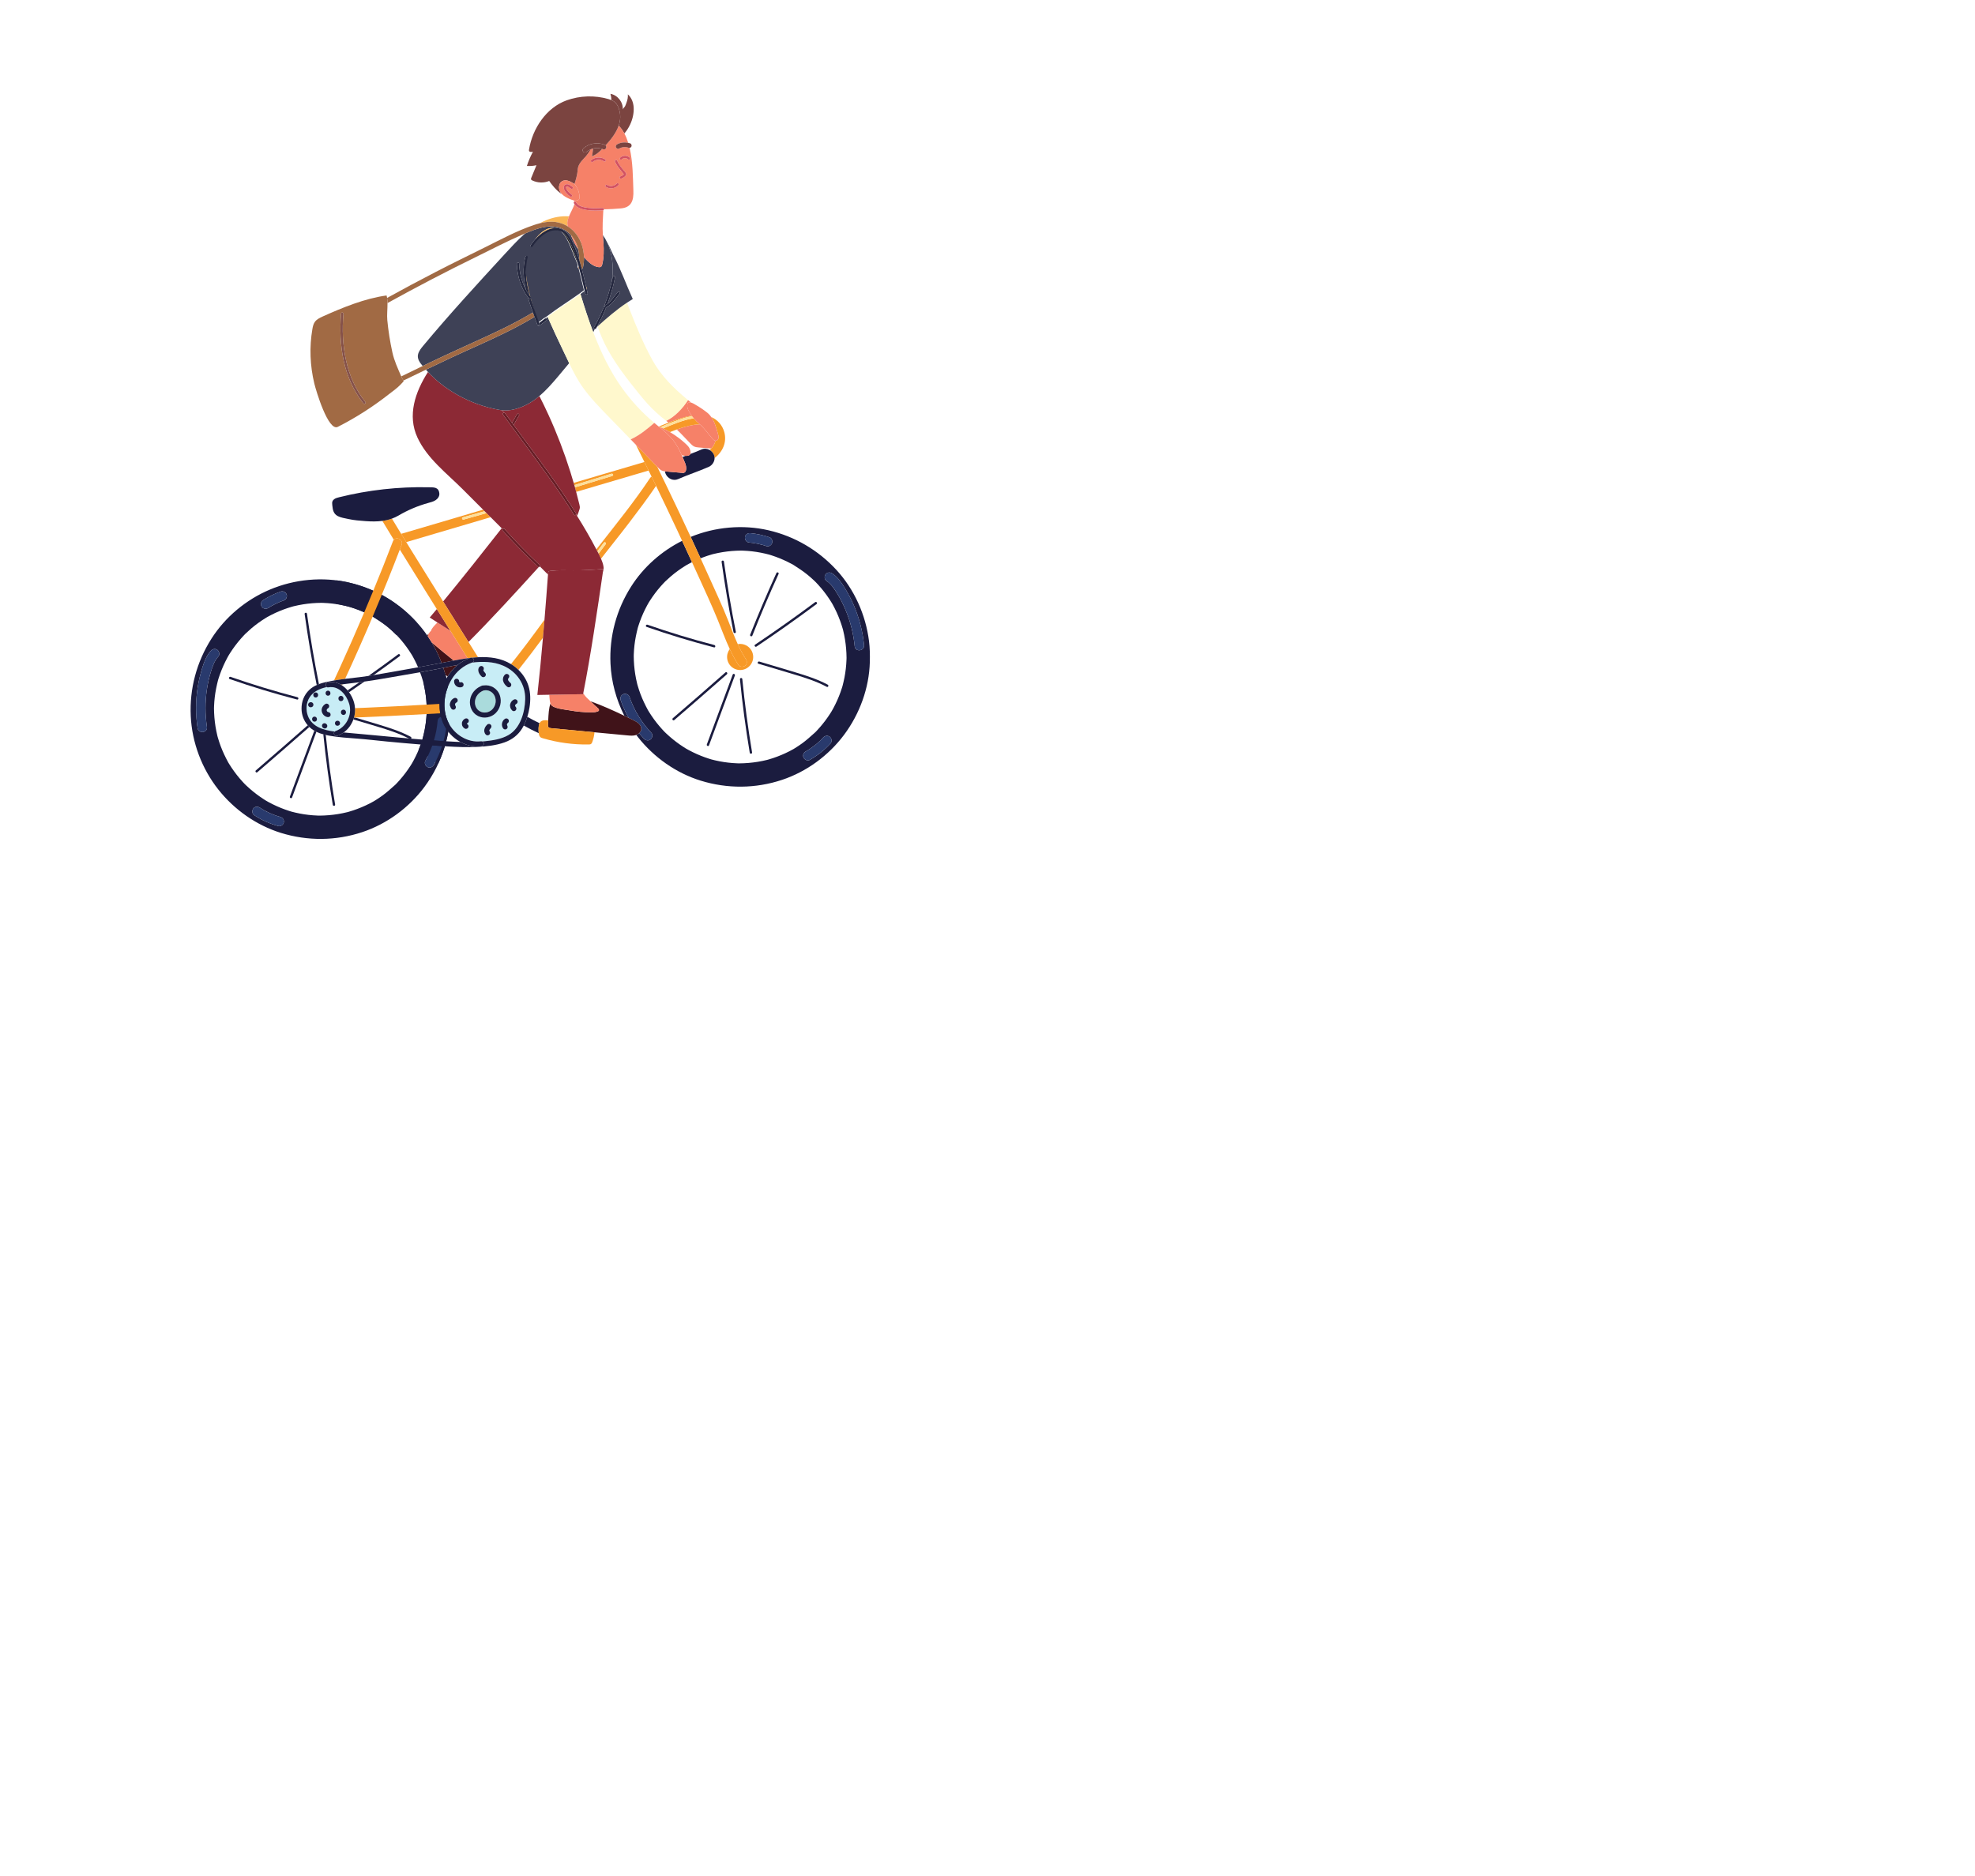 <svg width="200" height="190" viewBox="0 0 200 200" fill="none" xmlns="http://www.w3.org/2000/svg">
<g clipPath="url(#clip0_228_646)">
<path d="M74.148 57.264C74.176 56.984 74.457 56.816 74.718 56.84C75.414 56.903 76.098 57.056 76.761 57.278C77.027 57.367 77.114 57.7 77.024 57.937C76.981 58.052 76.866 58.157 76.755 58.203C76.625 58.258 76.495 58.245 76.365 58.201C76.289 58.175 76.212 58.151 76.135 58.127C76.095 58.115 76.052 58.099 76.01 58.09C76.004 58.089 75.999 58.088 75.996 58.087C75.841 58.045 75.684 58.008 75.527 57.975C75.212 57.909 74.893 57.863 74.572 57.834C74.293 57.809 74.122 57.523 74.148 57.264ZM82.746 61.221C82.921 60.996 83.225 60.983 83.45 61.133C84.02 61.514 84.419 62.084 84.773 62.66C85.151 63.275 85.489 63.916 85.772 64.581C86.338 65.913 86.699 67.336 86.841 68.776C86.904 69.419 85.908 69.543 85.844 68.9C85.713 67.573 85.393 66.28 84.879 65.049C84.622 64.435 84.323 63.837 83.975 63.27C83.664 62.764 83.335 62.261 82.833 61.926C82.607 61.774 82.588 61.424 82.746 61.221V61.221ZM83.271 79.251C82.623 79.964 81.879 80.55 81.04 81.022C80.796 81.16 80.488 80.973 80.384 80.75C80.33 80.635 80.337 80.475 80.386 80.36C80.442 80.23 80.537 80.161 80.656 80.094C80.658 80.093 80.766 80.032 80.7 80.069C80.642 80.101 80.718 80.058 80.728 80.052C80.773 80.026 80.817 79.999 80.861 79.972C80.949 79.917 81.035 79.86 81.121 79.802C81.293 79.686 81.46 79.563 81.622 79.434C81.79 79.3 81.951 79.161 82.107 79.015C82.145 78.979 82.182 78.943 82.219 78.907C82.22 78.907 82.22 78.907 82.22 78.906C82.236 78.892 82.251 78.875 82.266 78.86C82.338 78.786 82.409 78.711 82.478 78.634C82.668 78.426 82.948 78.378 83.183 78.546C83.392 78.695 83.448 79.055 83.271 79.251ZM63.758 75.628C63.754 75.619 63.749 75.61 63.743 75.601C63.746 75.606 63.752 75.615 63.758 75.628ZM65.687 61.947C65.688 61.946 65.689 61.945 65.69 61.944C65.755 61.877 65.728 61.906 65.687 61.947ZM70.153 59.251C70.294 59.204 70.436 59.16 70.579 59.119C70.632 59.103 70.685 59.088 70.739 59.074C70.766 59.067 70.793 59.06 70.82 59.054C71.457 58.9 72.106 58.796 72.759 58.742C73.083 58.715 73.409 58.701 73.734 58.699C73.739 58.699 73.742 58.699 73.747 58.699C73.814 58.7 73.882 58.702 73.949 58.705C74.109 58.711 74.268 58.72 74.427 58.732C75.067 58.781 75.704 58.88 76.329 59.027C76.463 59.058 76.596 59.096 76.73 59.128C76.813 59.153 76.898 59.179 76.981 59.206C77.276 59.301 77.567 59.407 77.854 59.523C78.14 59.639 78.422 59.765 78.698 59.902C78.826 59.965 78.954 60.031 79.08 60.098C79.148 60.134 79.215 60.171 79.282 60.209C79.3 60.219 79.318 60.229 79.336 60.239C79.839 60.562 80.334 60.886 80.799 61.263C81.037 61.457 81.269 61.659 81.492 61.87C81.548 61.922 81.603 61.975 81.658 62.029C81.66 62.031 81.662 62.033 81.664 62.035C81.759 62.141 81.862 62.241 81.958 62.346C82.38 62.811 82.768 63.307 83.117 63.83C83.196 63.95 83.274 64.072 83.35 64.194C83.39 64.258 83.427 64.322 83.466 64.386C83.469 64.392 83.471 64.395 83.475 64.401C83.624 64.676 83.768 64.953 83.9 65.238C84.166 65.814 84.388 66.41 84.564 67.02C84.577 67.065 84.59 67.11 84.602 67.155C84.605 67.168 84.608 67.181 84.611 67.195C84.65 67.352 84.685 67.51 84.717 67.669C84.783 67.991 84.835 68.315 84.876 68.641C84.916 68.967 84.945 69.293 84.96 69.622C84.968 69.783 84.972 69.945 84.974 70.108C84.974 70.12 84.974 70.132 84.974 70.144C84.973 70.204 84.972 70.263 84.969 70.323C84.946 70.968 84.873 71.611 84.751 72.245C84.694 72.544 84.617 72.838 84.546 73.134C84.526 73.198 84.507 73.262 84.487 73.326C84.437 73.484 84.384 73.641 84.328 73.798C84.119 74.379 83.867 74.944 83.575 75.488C83.523 75.585 83.466 75.68 83.413 75.777C83.404 75.794 83.395 75.81 83.387 75.824C83.38 75.837 83.373 75.849 83.366 75.862C83.37 75.854 83.373 75.849 83.376 75.841C83.331 75.916 83.284 75.989 83.238 76.062C83.072 76.321 82.897 76.573 82.713 76.819C82.529 77.064 82.336 77.303 82.134 77.534C82.033 77.65 81.931 77.764 81.826 77.876C81.773 77.932 81.721 77.988 81.667 78.043C81.658 78.052 81.647 78.063 81.635 78.074C81.644 78.066 81.652 78.059 81.662 78.05C81.652 78.059 81.641 78.069 81.631 78.078C81.572 78.134 81.491 78.203 81.525 78.172C81.109 78.541 80.704 78.912 80.251 79.241C80 79.423 79.742 79.596 79.479 79.758C79.423 79.793 79.366 79.827 79.31 79.861C79.169 79.936 79.03 80.015 78.888 80.088C78.326 80.375 77.743 80.62 77.143 80.82C76.992 80.87 76.839 80.918 76.686 80.962C76.634 80.978 76.582 80.992 76.53 81.006C76.513 81.011 76.496 81.015 76.478 81.019C76.162 81.097 75.843 81.162 75.522 81.214C74.864 81.322 74.197 81.379 73.531 81.382C73.528 81.382 73.525 81.382 73.523 81.382C73.465 81.381 73.408 81.38 73.35 81.378C73.179 81.372 73.008 81.362 72.837 81.349C72.521 81.325 72.206 81.288 71.893 81.24C71.582 81.192 71.274 81.133 70.968 81.062C70.829 81.03 70.692 80.993 70.554 80.958C70.474 80.934 70.395 80.91 70.316 80.885C69.726 80.697 69.151 80.466 68.596 80.194C68.457 80.126 68.32 80.056 68.185 79.983C68.117 79.947 68.05 79.91 67.983 79.872C67.958 79.858 67.882 79.814 67.843 79.792C67.827 79.782 67.813 79.773 67.805 79.769C67.74 79.728 67.675 79.687 67.611 79.646C67.472 79.557 67.335 79.466 67.2 79.372C66.697 79.02 66.22 78.632 65.773 78.212C65.725 78.167 65.677 78.121 65.63 78.076C65.624 78.069 65.611 78.057 65.597 78.043C65.566 78.01 65.506 77.95 65.486 77.928C65.426 77.865 65.366 77.8 65.307 77.735C65.1 77.507 64.901 77.272 64.711 77.029C64.52 76.786 64.338 76.535 64.167 76.278C64.08 76.15 63.996 76.019 63.914 75.887C63.88 75.831 63.845 75.773 63.811 75.716C63.809 75.713 63.807 75.709 63.805 75.706C63.505 75.154 63.234 74.59 63.012 74.001C62.901 73.703 62.799 73.4 62.711 73.094C62.694 73.039 62.679 72.984 62.664 72.929C62.661 72.915 62.657 72.901 62.654 72.886C62.612 72.718 62.575 72.548 62.54 72.378C62.411 71.734 62.331 71.081 62.303 70.425C62.296 70.275 62.292 70.124 62.291 69.973C62.291 69.96 62.291 69.947 62.291 69.934C62.292 69.864 62.294 69.794 62.297 69.724C62.309 69.406 62.333 69.087 62.37 68.771C62.441 68.151 62.569 67.546 62.721 66.941C62.742 66.868 62.765 66.796 62.788 66.724C62.835 66.576 62.885 66.429 62.937 66.283C63.046 65.982 63.165 65.685 63.297 65.392C63.423 65.112 63.559 64.835 63.705 64.564C63.737 64.506 63.768 64.449 63.801 64.391C63.813 64.37 63.86 64.288 63.882 64.249C63.892 64.234 63.899 64.221 63.904 64.213C63.95 64.139 63.997 64.064 64.045 63.991C64.377 63.475 64.748 62.984 65.152 62.522C65.246 62.415 65.341 62.309 65.439 62.205C65.491 62.149 65.544 62.094 65.598 62.038C65.607 62.029 65.616 62.02 65.625 62.011C65.849 61.816 66.058 61.603 66.285 61.411C66.758 61.012 67.26 60.648 67.786 60.323C67.847 60.285 67.91 60.248 67.972 60.21C68.106 60.137 68.24 60.063 68.377 59.994C68.417 59.973 68.459 59.954 68.499 59.934C68.151 59.174 67.801 58.415 67.449 57.657C65.249 58.758 63.327 60.456 62.011 62.532C60.443 65.003 59.676 67.844 59.813 70.77C59.903 72.689 60.42 74.593 61.292 76.312C61.444 76.385 61.596 76.458 61.747 76.531C61.411 75.935 61.126 75.31 60.904 74.663C60.816 74.405 60.911 74.116 61.175 74.007C61.415 73.908 61.744 74.022 61.832 74.278C62.326 75.72 63.119 77.021 64.169 78.126C64.356 78.325 64.272 78.679 64.075 78.831C63.843 79.008 63.557 78.933 63.371 78.737C63.197 78.553 63.031 78.362 62.87 78.167C62.782 78.248 62.676 78.311 62.564 78.352C62.627 78.437 62.691 78.523 62.757 78.606C64.453 80.749 66.806 82.413 69.421 83.223C72.266 84.103 75.276 84.082 78.105 83.139C80.721 82.268 83.067 80.542 84.714 78.335C86.373 76.109 87.381 73.364 87.457 70.583C87.478 69.829 87.459 69.079 87.368 68.33C87.013 65.542 85.814 62.847 83.908 60.772C81.963 58.654 79.463 57.185 76.66 56.534C73.924 55.899 70.958 56.172 68.362 57.24C68.716 58 69.067 58.761 69.415 59.523C69.659 59.425 69.905 59.333 70.153 59.251" fill="#1B1C3F"/>
<path d="M81.63 78.078C81.632 78.077 81.633 78.076 81.634 78.075C81.572 78.129 81.539 78.159 81.525 78.172C81.56 78.141 81.595 78.109 81.63 78.078Z" fill="#1B1C3F"/>
<path d="M83.376 75.841C83.377 75.84 83.377 75.84 83.378 75.839C83.381 75.835 83.384 75.829 83.387 75.823C83.396 75.808 83.404 75.793 83.413 75.777C83.46 75.688 83.503 75.596 83.376 75.841" fill="#1B1C3F"/>
<path d="M74.573 57.833C74.893 57.862 75.211 57.909 75.527 57.974C75.684 58.007 75.84 58.044 75.996 58.086C75.999 58.087 76.004 58.088 76.01 58.089C76.052 58.098 76.095 58.114 76.135 58.126C76.212 58.15 76.289 58.175 76.365 58.2C76.495 58.244 76.625 58.257 76.755 58.203C76.867 58.157 76.981 58.051 77.025 57.937C77.114 57.699 77.026 57.366 76.761 57.277C76.098 57.055 75.414 56.903 74.718 56.839C74.457 56.815 74.176 56.984 74.148 57.263C74.122 57.522 74.293 57.808 74.573 57.833Z" fill="#293A6D"/>
<path d="M83.975 63.268C84.324 63.835 84.622 64.433 84.879 65.048C85.394 66.278 85.713 67.572 85.844 68.898C85.909 69.542 86.905 69.418 86.841 68.774C86.699 67.334 86.338 65.912 85.772 64.58C85.489 63.914 85.151 63.274 84.773 62.658C84.419 62.083 84.02 61.513 83.451 61.132C83.225 60.981 82.921 60.995 82.746 61.219C82.588 61.422 82.607 61.773 82.834 61.924C83.335 62.259 83.664 62.762 83.975 63.268Z" fill="#293A6D"/>
<path d="M82.479 78.633C82.409 78.71 82.338 78.786 82.266 78.86C82.252 78.874 82.237 78.891 82.221 78.906C82.22 78.906 82.22 78.906 82.219 78.906C82.183 78.943 82.145 78.979 82.107 79.014C81.951 79.16 81.79 79.3 81.623 79.433C81.46 79.562 81.293 79.686 81.122 79.802C81.036 79.859 80.949 79.916 80.861 79.971C80.817 79.998 80.773 80.025 80.728 80.052C80.718 80.058 80.643 80.101 80.701 80.068C80.766 80.032 80.658 80.092 80.656 80.093C80.537 80.161 80.443 80.229 80.387 80.359C80.338 80.474 80.331 80.635 80.385 80.75C80.488 80.972 80.796 81.159 81.041 81.021C81.879 80.55 82.624 79.963 83.271 79.25C83.449 79.055 83.393 78.695 83.183 78.546C82.948 78.378 82.668 78.425 82.479 78.633" fill="#293A6D"/>
<path d="M63.097 77.746C63.082 77.911 62.993 78.055 62.87 78.167C63.031 78.362 63.197 78.553 63.371 78.736C63.557 78.933 63.843 79.007 64.075 78.83C64.273 78.679 64.357 78.324 64.169 78.126C63.118 77.021 62.326 75.72 61.832 74.278C61.744 74.021 61.415 73.907 61.175 74.006C60.912 74.115 60.816 74.405 60.904 74.662C61.126 75.309 61.411 75.934 61.747 76.53C61.911 76.61 62.075 76.689 62.239 76.769C62.655 76.971 63.14 77.285 63.097 77.746" fill="#293A6D"/>
<path d="M71.656 59.899C72.006 62.407 72.429 64.905 72.925 67.388C72.957 67.545 73.206 67.516 73.174 67.357C72.678 64.874 72.255 62.376 71.904 59.868C71.882 59.708 71.633 59.739 71.656 59.899Z" fill="#1B1C3F"/>
<path d="M74.905 80.215C74.469 77.619 74.122 75.009 73.862 72.389C73.846 72.228 73.597 72.259 73.613 72.42C73.872 75.04 74.22 77.65 74.656 80.246C74.683 80.405 74.932 80.374 74.905 80.215Z" fill="#1B1C3F"/>
<path d="M75.376 68.93C77.547 67.471 79.684 65.96 81.781 64.397C81.911 64.3 81.758 64.1 81.628 64.197C79.531 65.76 77.395 67.272 75.223 68.73C75.089 68.82 75.241 69.019 75.376 68.93Z" fill="#1B1C3F"/>
<path d="M74.933 67.762C75.811 65.549 76.744 63.358 77.73 61.19C77.797 61.043 77.566 60.944 77.499 61.092C76.513 63.259 75.581 65.45 74.702 67.663C74.642 67.813 74.873 67.912 74.933 67.762Z" fill="#1B1C3F"/>
<path d="M70.314 79.46C71.233 76.979 72.152 74.498 73.071 72.017C73.127 71.866 72.896 71.766 72.84 71.918C71.921 74.399 71.003 76.88 70.084 79.36C70.028 79.512 70.258 79.611 70.314 79.46Z" fill="#1B1C3F"/>
<path d="M66.609 76.769C68.49 75.153 70.36 73.525 72.22 71.885C72.34 71.779 72.189 71.578 72.067 71.685C70.207 73.325 68.337 74.953 66.456 76.569C66.334 76.674 66.486 76.874 66.609 76.769" fill="#1B1C3F"/>
<path d="M63.659 66.831C66.025 67.656 68.423 68.384 70.847 69.016C71.004 69.057 71.038 68.808 70.884 68.767C68.48 68.141 66.104 67.418 63.758 66.601C63.606 66.548 63.507 66.778 63.659 66.831" fill="#1B1C3F"/>
<path d="M75.678 70.529C75.525 70.483 75.425 70.714 75.579 70.76C76.853 71.141 78.127 71.52 79.401 71.903C80.587 72.26 81.772 72.638 82.869 73.223C83.012 73.3 83.11 73.069 82.968 72.993C81.871 72.407 80.686 72.029 79.499 71.673C78.226 71.29 76.952 70.91 75.678 70.529Z" fill="#1B1C3F"/>
<path d="M42.297 77.693C42.23 78.138 42.136 78.579 42.017 79.013C42.111 79.018 42.206 79.022 42.301 79.028C42.387 78.69 42.461 78.35 42.521 78.007C42.441 77.905 42.366 77.801 42.297 77.693Z" fill="#1B1C3F"/>
<path d="M41.746 76.418C41.714 76.294 41.687 76.168 41.665 76.042C41.18 76.071 40.695 76.097 40.21 76.125C40.179 76.692 40.112 77.257 40.005 77.815C39.947 78.115 39.871 78.409 39.798 78.704C39.784 78.752 39.77 78.8 39.755 78.847C40.167 78.881 40.578 78.912 40.99 78.942C41.194 78.254 41.33 77.546 41.389 76.823C41.406 76.626 41.564 76.473 41.746 76.418" fill="#1B1C3F"/>
<path d="M36.883 83.65C36.885 83.648 36.886 83.647 36.887 83.646C36.825 83.701 36.791 83.731 36.778 83.743C36.813 83.712 36.848 83.681 36.883 83.65" fill="#1B1C3F"/>
<path d="M38.63 81.411C38.63 81.411 38.631 81.41 38.631 81.41C38.635 81.404 38.639 81.397 38.643 81.39C38.65 81.376 38.657 81.363 38.665 81.35C38.713 81.26 38.757 81.165 38.63 81.411" fill="#1B1C3F"/>
<path d="M34.589 65.809C35.092 66.132 35.587 66.456 36.052 66.833C36.29 67.027 36.522 67.229 36.745 67.44C36.801 67.492 36.856 67.545 36.911 67.599C36.914 67.602 36.916 67.604 36.919 67.607C37.013 67.712 37.116 67.811 37.211 67.916C37.634 68.381 38.021 68.877 38.37 69.4C38.45 69.52 38.528 69.642 38.603 69.764C38.643 69.828 38.681 69.892 38.72 69.957C38.722 69.962 38.724 69.965 38.727 69.971C38.878 70.246 39.022 70.523 39.153 70.808C39.204 70.918 39.252 71.03 39.3 71.142C40.138 70.99 40.975 70.833 41.812 70.672C41.523 69.913 41.17 69.177 40.752 68.48C40.625 68.267 40.49 68.059 40.351 67.853C40.322 67.811 40.293 67.768 40.264 67.726C39.928 67.241 39.561 66.777 39.161 66.342C38.075 65.159 36.815 64.179 35.426 63.43C35.109 64.201 34.787 64.971 34.461 65.738C34.486 65.752 34.511 65.765 34.535 65.779C34.553 65.789 34.571 65.799 34.589 65.809Z" fill="#1B1C3F"/>
<path d="M39.855 72.727C39.858 72.74 39.861 72.752 39.864 72.765C39.903 72.922 39.938 73.081 39.971 73.24C40.036 73.561 40.088 73.886 40.13 74.211C40.167 74.514 40.193 74.817 40.209 75.122C40.668 75.096 41.127 75.07 41.586 75.042C41.601 74.099 41.859 73.145 42.327 72.32C42.298 72.205 42.267 72.092 42.236 71.978C42.164 71.714 42.085 71.453 41.998 71.194C41.798 71.235 41.597 71.276 41.397 71.316C40.77 71.441 40.142 71.557 39.512 71.67C39.626 71.973 39.727 72.28 39.817 72.591C39.83 72.636 39.843 72.682 39.855 72.727" fill="#1B1C3F"/>
<path d="M30.672 64.389C31.257 64.51 31.835 64.637 32.404 64.824C32.696 64.92 32.984 65.026 33.268 65.143C33.339 65.172 33.41 65.202 33.48 65.233C33.483 65.234 33.486 65.236 33.49 65.237C33.615 65.302 33.747 65.358 33.873 65.422C34.434 65.706 34.973 66.031 35.485 66.396C35.602 66.479 35.718 66.565 35.833 66.652C35.892 66.698 35.951 66.745 36.01 66.791C36.014 66.795 36.017 66.797 36.023 66.801C36.261 67.005 36.494 67.213 36.718 67.432C36.805 67.516 36.89 67.604 36.974 67.691C37.703 67.25 38.429 66.806 39.154 66.357C38.613 65.75 38.021 65.189 37.383 64.687C37.188 64.533 36.987 64.386 36.784 64.244C36.742 64.214 36.7 64.185 36.657 64.156C36.17 63.823 35.662 63.52 35.134 63.256C33.697 62.538 32.17 62.072 30.606 61.868C30.584 62.701 30.558 63.535 30.527 64.368C30.555 64.372 30.583 64.376 30.611 64.379C30.631 64.383 30.652 64.386 30.672 64.389Z" fill="#1B1C3F"/>
<path d="M39.893 72.845C40.013 73.43 40.125 74.011 40.179 74.608C40.206 74.913 40.222 75.22 40.227 75.527C40.228 75.604 40.229 75.68 40.229 75.757C40.229 75.761 40.229 75.764 40.229 75.768C40.219 75.909 40.219 76.052 40.211 76.193C40.172 76.82 40.086 77.444 39.954 78.059C39.924 78.2 39.892 78.34 39.856 78.48C39.838 78.553 39.819 78.625 39.8 78.697C39.798 78.703 39.797 78.707 39.795 78.713C39.702 79.012 39.604 79.309 39.491 79.602C39.448 79.715 39.401 79.827 39.354 79.939C40.048 80.434 40.744 80.925 41.442 81.413C41.785 80.676 42.066 79.91 42.275 79.125C42.339 78.885 42.395 78.643 42.445 78.4C42.455 78.35 42.465 78.299 42.475 78.249C42.589 77.67 42.666 77.084 42.699 76.494C42.789 74.89 42.614 73.304 42.182 71.786C41.408 72.096 40.632 72.402 39.855 72.703C39.862 72.73 39.87 72.758 39.877 72.785C39.882 72.805 39.888 72.825 39.893 72.845Z" fill="#1B1C3F"/>
<path d="M15.799 77.62C15.583 76.189 15.584 74.722 15.807 73.291C15.918 72.577 16.088 71.874 16.304 71.184C16.506 70.54 16.753 69.889 17.212 69.38C17.394 69.178 17.689 69.115 17.916 69.292C18.119 69.45 18.186 69.795 18.004 69.997C17.59 70.456 17.393 71.042 17.214 71.623C17.021 72.244 16.883 72.883 16.787 73.526C16.59 74.846 16.597 76.178 16.795 77.496C16.891 78.137 15.895 78.259 15.799 77.62ZM20.938 67.524C20.941 67.521 20.944 67.517 20.947 67.515C21.016 67.444 20.982 67.479 20.938 67.524ZM22.752 64.002C23.34 63.624 23.965 63.308 24.625 63.076C24.891 62.983 25.161 63.09 25.281 63.348C25.392 63.584 25.258 63.917 25.009 64.004C24.706 64.111 24.409 64.234 24.119 64.375C23.975 64.445 23.832 64.52 23.692 64.598C23.672 64.609 23.652 64.621 23.632 64.632C23.65 64.622 23.667 64.612 23.685 64.602C23.644 64.62 23.605 64.649 23.566 64.672C23.498 64.714 23.43 64.756 23.362 64.8C23.125 64.952 22.844 64.928 22.658 64.706C22.494 64.51 22.53 64.144 22.752 64.002V64.002ZM19.015 81.195C19.01 81.187 19.006 81.179 19.001 81.171C19.003 81.176 19.008 81.184 19.015 81.195ZM21.74 86.195C21.906 85.963 22.226 85.963 22.445 86.108C22.537 86.169 22.63 86.228 22.724 86.285C22.73 86.289 22.756 86.305 22.766 86.311C22.772 86.314 22.778 86.318 22.78 86.319C22.825 86.345 22.87 86.37 22.916 86.395C23.097 86.495 23.283 86.588 23.471 86.673C23.666 86.761 23.864 86.842 24.065 86.914C24.163 86.95 24.261 86.983 24.36 87.014C24.409 87.03 24.459 87.044 24.509 87.059C24.514 87.061 24.514 87.061 24.518 87.062C24.535 87.067 24.553 87.072 24.57 87.076C24.843 87.15 25.024 87.348 24.995 87.646C24.983 87.768 24.899 87.899 24.803 87.972C24.711 88.043 24.542 88.102 24.425 88.07C23.496 87.819 22.631 87.433 21.828 86.9C21.594 86.745 21.592 86.403 21.74 86.195V86.195ZM24.678 88.793C27.523 89.674 30.534 89.652 33.362 88.71C35.978 87.838 38.324 86.113 39.971 83.905C40.943 82.602 41.689 81.119 42.158 79.556C42.059 79.55 41.961 79.543 41.863 79.536C41.638 80.224 41.349 80.891 40.995 81.522C40.861 81.759 40.607 81.903 40.335 81.786C40.105 81.687 39.939 81.363 40.072 81.126C40.372 80.593 40.621 80.037 40.824 79.467C40.41 79.437 39.997 79.404 39.584 79.371C39.375 79.951 39.123 80.515 38.832 81.058C38.78 81.156 38.723 81.252 38.669 81.35C38.661 81.363 38.654 81.377 38.647 81.39C38.639 81.404 38.631 81.418 38.623 81.432C38.627 81.424 38.63 81.418 38.634 81.411C38.589 81.486 38.542 81.56 38.495 81.633C38.329 81.891 38.154 82.143 37.97 82.389C37.786 82.634 37.593 82.873 37.392 83.105C37.291 83.221 37.188 83.334 37.083 83.446C37.031 83.502 36.978 83.558 36.924 83.613C36.916 83.622 36.904 83.633 36.892 83.645C36.901 83.637 36.909 83.629 36.92 83.62C36.909 83.629 36.898 83.639 36.888 83.649C36.829 83.704 36.749 83.773 36.782 83.743C36.367 84.112 35.961 84.483 35.508 84.811C35.257 84.993 35 85.166 34.736 85.329C34.68 85.363 34.624 85.397 34.567 85.431C34.426 85.506 34.288 85.585 34.145 85.658C33.584 85.945 33 86.19 32.401 86.39C32.249 86.441 32.097 86.488 31.943 86.533C31.891 86.548 31.839 86.562 31.787 86.577C31.77 86.581 31.753 86.585 31.736 86.59C31.419 86.667 31.1 86.732 30.779 86.785C30.121 86.892 29.455 86.949 28.788 86.953C28.786 86.953 28.783 86.953 28.781 86.953C28.723 86.951 28.665 86.95 28.607 86.948C28.436 86.942 28.265 86.933 28.095 86.919C27.779 86.895 27.463 86.859 27.15 86.811C26.84 86.763 26.531 86.703 26.225 86.632C26.086 86.6 25.949 86.564 25.811 86.529C25.731 86.504 25.652 86.481 25.573 86.456C24.983 86.268 24.408 86.037 23.853 85.764C23.715 85.697 23.578 85.626 23.442 85.554C23.375 85.517 23.307 85.48 23.24 85.442C23.215 85.428 23.138 85.383 23.099 85.361C23.084 85.352 23.07 85.344 23.062 85.339C22.997 85.299 22.932 85.258 22.868 85.216C22.729 85.128 22.593 85.036 22.458 84.942C21.954 84.59 21.477 84.202 21.03 83.782C20.982 83.737 20.935 83.691 20.887 83.646C20.881 83.64 20.868 83.627 20.853 83.612C20.822 83.58 20.764 83.52 20.743 83.499C20.683 83.435 20.623 83.371 20.564 83.305C20.357 83.078 20.158 82.842 19.968 82.6C19.778 82.356 19.596 82.106 19.424 81.849C19.337 81.72 19.253 81.59 19.172 81.457C19.137 81.401 19.102 81.344 19.068 81.286C19.066 81.283 19.064 81.28 19.062 81.276C18.762 80.724 18.491 80.16 18.27 79.572C18.158 79.273 18.057 78.971 17.968 78.664C17.952 78.609 17.936 78.553 17.921 78.498C17.918 78.484 17.914 78.471 17.911 78.457C17.87 78.288 17.832 78.119 17.798 77.948C17.668 77.304 17.589 76.651 17.56 75.995C17.553 75.845 17.549 75.694 17.548 75.544C17.548 75.53 17.548 75.516 17.548 75.503C17.55 75.433 17.551 75.364 17.554 75.294C17.566 74.976 17.59 74.658 17.627 74.341C17.698 73.721 17.827 73.116 17.978 72.511C18 72.438 18.022 72.366 18.045 72.294C18.092 72.146 18.142 71.999 18.195 71.853C18.303 71.552 18.423 71.255 18.554 70.963C18.68 70.682 18.816 70.406 18.963 70.134C18.994 70.076 19.026 70.019 19.058 69.961C19.07 69.94 19.115 69.862 19.138 69.822C19.148 69.806 19.157 69.792 19.162 69.784C19.208 69.709 19.254 69.635 19.302 69.561C19.635 69.045 20.005 68.554 20.409 68.092C20.503 67.985 20.599 67.879 20.696 67.775C20.748 67.719 20.802 67.664 20.855 67.609C20.864 67.599 20.873 67.59 20.882 67.581C21.106 67.386 21.315 67.173 21.542 66.981C22.015 66.582 22.517 66.218 23.043 65.893C23.105 65.855 23.167 65.818 23.229 65.781C23.363 65.708 23.497 65.634 23.634 65.564C23.924 65.415 24.219 65.278 24.519 65.153C24.812 65.031 25.11 64.921 25.411 64.821C25.552 64.775 25.694 64.73 25.836 64.689C25.889 64.673 25.943 64.659 25.996 64.644C26.023 64.637 26.05 64.63 26.077 64.624C26.714 64.47 27.363 64.366 28.016 64.312C28.341 64.285 28.666 64.271 28.991 64.269C28.997 64.269 29 64.269 29.004 64.269C29.071 64.271 29.139 64.272 29.206 64.275C29.366 64.281 29.525 64.29 29.685 64.302C30.325 64.352 30.962 64.45 31.587 64.597C31.721 64.629 31.853 64.667 31.987 64.698C32.071 64.724 32.155 64.75 32.238 64.776C32.533 64.871 32.825 64.977 33.112 65.093C33.264 65.155 33.415 65.22 33.565 65.288C33.889 64.522 34.211 63.755 34.528 62.986C33.694 62.611 32.822 62.315 31.917 62.105C29.138 61.459 26.12 61.749 23.496 62.86C20.968 63.929 18.74 65.781 17.268 68.102C15.7 70.573 14.933 73.414 15.07 76.34C15.202 79.166 16.259 81.959 18.014 84.177C19.71 86.319 22.063 87.983 24.678 88.793" fill="#1B1C3F"/>
<path d="M23.358 64.8C23.426 64.756 23.494 64.714 23.563 64.672C23.601 64.649 23.64 64.62 23.681 64.602C23.663 64.612 23.646 64.622 23.628 64.632C23.648 64.621 23.668 64.609 23.688 64.598C23.828 64.52 23.971 64.445 24.116 64.375C24.405 64.234 24.702 64.111 25.006 64.004C25.254 63.917 25.388 63.584 25.277 63.348C25.157 63.09 24.887 62.983 24.621 63.076C23.962 63.308 23.336 63.624 22.748 64.002C22.526 64.144 22.49 64.51 22.654 64.706C22.84 64.928 23.121 64.952 23.358 64.8" fill="#293A6D"/>
<path d="M16.787 73.527C16.883 72.884 17.021 72.244 17.213 71.623C17.393 71.043 17.59 70.456 18.004 69.997C18.186 69.796 18.119 69.45 17.916 69.292C17.689 69.116 17.394 69.178 17.212 69.38C16.753 69.889 16.506 70.54 16.304 71.184C16.088 71.874 15.918 72.578 15.807 73.292C15.584 74.722 15.583 76.19 15.798 77.621C15.894 78.259 16.891 78.138 16.795 77.497C16.597 76.178 16.59 74.846 16.787 73.527" fill="#293A6D"/>
<path d="M24.425 88.07C24.542 88.102 24.711 88.043 24.803 87.973C24.898 87.899 24.982 87.768 24.994 87.646C25.024 87.348 24.842 87.15 24.57 87.076C24.553 87.072 24.535 87.067 24.518 87.062C24.514 87.061 24.513 87.061 24.509 87.059C24.459 87.044 24.409 87.03 24.36 87.014C24.261 86.983 24.163 86.95 24.065 86.914C23.864 86.842 23.666 86.761 23.471 86.673C23.282 86.588 23.097 86.495 22.915 86.395C22.87 86.37 22.825 86.345 22.78 86.319C22.778 86.318 22.772 86.314 22.766 86.311C22.755 86.305 22.729 86.289 22.723 86.285C22.629 86.228 22.537 86.169 22.445 86.108C22.226 85.963 21.906 85.963 21.74 86.195C21.592 86.403 21.594 86.745 21.828 86.9C22.631 87.433 23.496 87.819 24.425 88.07" fill="#293A6D"/>
<path d="M41.746 76.418C41.563 76.473 41.406 76.626 41.389 76.823C41.33 77.546 41.194 78.254 40.99 78.942C41.332 78.966 41.674 78.991 42.017 79.012C42.136 78.578 42.23 78.138 42.297 77.692C42.045 77.299 41.864 76.867 41.746 76.418" fill="#293A6D"/>
<path d="M40.068 81.127C39.935 81.364 40.101 81.688 40.331 81.787C40.603 81.903 40.857 81.76 40.991 81.523C41.345 80.892 41.633 80.225 41.859 79.537C41.513 79.514 41.166 79.493 40.82 79.468C40.617 80.038 40.368 80.593 40.068 81.127Z" fill="#293A6D"/>
<path d="M27.459 65.429C27.437 65.269 27.188 65.299 27.21 65.46C27.56 67.968 27.984 70.465 28.48 72.948C28.486 72.981 28.503 73.003 28.523 73.02C28.591 72.99 28.659 72.961 28.729 72.935C28.729 72.929 28.73 72.924 28.729 72.918C28.233 70.434 27.809 67.937 27.459 65.429" fill="#1B1C3F"/>
<path d="M30.21 85.805C30.237 85.965 30.486 85.934 30.459 85.775C30.046 83.312 29.715 80.837 29.46 78.353C29.373 78.333 29.286 78.312 29.201 78.288C29.456 80.804 29.792 83.311 30.21 85.805Z" fill="#1B1C3F"/>
<path d="M37.183 69.757C36.134 70.539 35.076 71.307 34.009 72.062C34.194 72.035 34.378 72.005 34.562 71.975C35.493 71.311 36.419 70.64 37.335 69.957C37.465 69.86 37.312 69.66 37.183 69.757" fill="#1B1C3F"/>
<path d="M31.944 73.8C32.494 73.424 33.042 73.045 33.588 72.662C33.408 72.687 33.227 72.712 33.047 72.735C32.629 73.026 32.209 73.315 31.788 73.603C31.842 73.666 31.894 73.732 31.944 73.8Z" fill="#1B1C3F"/>
<path d="M25.869 85.02C26.733 82.686 27.598 80.353 28.462 78.02C28.386 77.983 28.312 77.942 28.239 77.9C27.372 80.24 26.505 82.581 25.639 84.921C25.582 85.073 25.813 85.172 25.869 85.02Z" fill="#1B1C3F"/>
<path d="M22.167 82.328C24.026 80.731 25.875 79.122 27.713 77.501C27.653 77.443 27.595 77.382 27.541 77.319C25.709 78.934 23.867 80.537 22.015 82.129C21.893 82.234 22.044 82.434 22.167 82.328" fill="#1B1C3F"/>
<path d="M26.442 74.328C24.039 73.701 21.662 72.978 19.317 72.161C19.165 72.108 19.065 72.339 19.218 72.392C21.584 73.216 23.981 73.945 26.405 74.576C26.562 74.617 26.596 74.368 26.442 74.328" fill="#1B1C3F"/>
<path d="M38.523 78.552C37.426 77.967 36.24 77.588 35.054 77.231C34.234 76.985 33.414 76.741 32.594 76.495C32.553 76.497 32.513 76.499 32.472 76.501C32.453 76.568 32.43 76.634 32.406 76.7C33.256 76.953 34.105 77.207 34.955 77.462C36.1 77.807 37.243 78.173 38.307 78.724C38.394 78.732 38.48 78.739 38.566 78.747C38.605 78.688 38.604 78.595 38.523 78.552" fill="#1B1C3F"/>
<path d="M59.525 37.276C60.426 38.907 61.571 40.388 62.739 41.834C62.769 41.871 62.799 41.909 62.829 41.946C63.123 42.309 63.42 42.67 63.734 43.016C64.35 43.696 65.032 44.319 65.764 44.873C66.705 44.408 67.49 43.571 68.083 42.659C68.045 42.628 68.007 42.596 67.969 42.565C66.548 41.386 65.201 40.052 64.302 38.429C63.321 36.657 62.545 34.782 61.813 32.897C61.732 32.688 61.652 32.478 61.572 32.269C60.42 33.036 59.459 33.88 58.43 34.798C58.728 35.656 59.086 36.48 59.525 37.276" fill="#FFF8CD"/>
<path d="M65.764 44.873C65.842 44.932 65.919 44.993 65.998 45.051C66.088 45.016 66.177 44.978 66.268 44.945C66.97 44.685 67.715 44.435 68.47 44.312C68.368 44.169 68.271 44.021 68.178 43.862C68.073 43.682 67.996 43.47 67.992 43.259C67.991 43.166 68.004 43.068 68.054 42.989C68.126 42.879 68.257 42.875 68.401 42.917C68.295 42.831 68.189 42.745 68.083 42.659C67.49 43.571 66.705 44.408 65.764 44.873Z" fill="#F68168"/>
<path d="M68.704 45.294C68.081 45.394 67.473 45.574 66.878 45.788C67.378 46.261 67.842 46.781 68.321 47.272C68.444 47.397 68.57 47.526 68.73 47.6C68.888 47.675 69.067 47.691 69.242 47.706C69.678 47.742 70.115 47.779 70.551 47.815C70.784 47.574 70.942 47.291 71.003 46.989C70.881 46.974 70.779 46.877 70.694 46.783C70.252 46.292 69.842 45.673 69.339 45.24C69.126 45.24 68.911 45.261 68.704 45.294" fill="#F68168"/>
<path d="M40.433 67.557C40.376 67.611 40.319 67.668 40.264 67.726C40.293 67.769 40.322 67.811 40.351 67.854C40.351 67.85 40.35 67.847 40.35 67.844C40.349 67.741 40.383 67.646 40.433 67.557" fill="#401319"/>
<path d="M42.449 72.115C42.739 71.651 43.098 71.234 43.519 70.89C43.295 70.933 43.074 70.977 42.857 71.02C42.571 71.077 42.284 71.135 41.998 71.194C42.085 71.453 42.164 71.714 42.236 71.978C42.307 72.023 42.378 72.069 42.449 72.115Z" fill="#401319"/>
<path d="M40.752 68.48C41.169 69.177 41.523 69.913 41.811 70.672C42.138 70.61 42.464 70.547 42.79 70.483C42.896 70.462 43.002 70.443 43.108 70.423C42.321 69.796 41.544 69.157 40.779 68.503C40.77 68.496 40.761 68.488 40.752 68.48" fill="#401319"/>
<path d="M41.366 66.364C41.02 66.703 40.713 67.046 40.7 67.22C40.602 67.323 40.501 67.433 40.433 67.556C40.383 67.645 40.349 67.741 40.35 67.844C40.35 67.847 40.351 67.85 40.351 67.853C40.49 68.059 40.625 68.267 40.752 68.48C40.761 68.488 40.77 68.496 40.779 68.503C41.543 69.158 42.321 69.796 43.108 70.423C43.521 70.344 43.935 70.268 44.351 70.207C44.427 70.196 44.504 70.186 44.581 70.175C43.971 69.203 43.36 68.23 42.751 67.257C42.282 66.954 41.814 66.652 41.366 66.364" fill="#F68168"/>
<path d="M52.099 60.429C50.784 59.19 49.521 57.896 48.314 56.55C48.27 56.502 48.278 56.449 48.308 56.41C48.276 56.378 48.245 56.347 48.214 56.316C46.323 58.732 44.038 61.617 41.972 64.124C42.612 65.15 43.253 66.175 43.895 67.2C44.155 67.614 44.415 68.028 44.675 68.442C47.003 66.116 49.75 63.121 52.16 60.458C52.14 60.455 52.119 60.448 52.099 60.429" fill="#8C2935"/>
<path d="M41.367 66.364C41.814 66.652 42.282 66.955 42.751 67.257C42.266 66.483 41.783 65.709 41.3 64.934C41.043 65.242 40.79 65.545 40.544 65.835C40.803 66.002 41.081 66.18 41.367 66.364Z" fill="#8C2935"/>
<path d="M52.249 77.1C52.015 76.989 51.783 76.873 51.553 76.752C51.349 76.645 51.148 76.534 50.947 76.419C50.847 76.739 50.722 77.051 50.568 77.349C51.089 77.644 51.623 77.917 52.168 78.167C52.167 78.16 52.166 78.154 52.165 78.148C52.139 77.872 52.106 77.396 52.249 77.1" fill="#1B1C3F"/>
<path d="M73.804 71.421C74.567 71.326 75.108 70.63 75.013 69.868C74.918 69.105 74.223 68.564 73.46 68.659C73.433 68.662 73.407 68.668 73.38 68.673C73.633 69.226 73.913 69.766 74.245 70.276C74.394 70.504 74.38 70.805 74.151 70.98C73.948 71.136 73.596 71.113 73.448 70.886C73.095 70.345 72.796 69.778 72.525 69.197C72.313 69.477 72.204 69.836 72.251 70.212C72.346 70.974 73.042 71.516 73.804 71.421Z" fill="#F79927"/>
<path d="M62.52 47.414C62.824 48.026 63.128 48.639 63.43 49.253C63.579 49.555 63.727 49.859 63.875 50.162C63.982 50.381 64.089 50.6 64.195 50.819C64.354 51.145 64.515 51.471 64.672 51.798C65.44 53.384 66.198 54.976 66.945 56.572C67.114 56.932 67.281 57.294 67.448 57.655C67.801 58.413 68.151 59.173 68.499 59.932C68.716 60.408 68.934 60.882 69.15 61.358C69.86 62.926 70.594 64.492 71.244 66.087C71.667 67.124 72.052 68.182 72.525 69.196C72.796 69.777 73.095 70.345 73.448 70.886C73.595 71.113 73.948 71.135 74.151 70.979C74.38 70.804 74.394 70.504 74.245 70.276C73.913 69.765 73.633 69.226 73.38 68.672C73.002 67.846 72.684 66.989 72.351 66.147C71.724 64.567 71.003 63.023 70.304 61.474C70.01 60.822 69.713 60.172 69.415 59.522C69.067 58.759 68.716 57.998 68.362 57.239C67.552 55.495 66.73 53.756 65.895 52.024C65.53 51.266 65.162 50.51 64.793 49.755C64.035 48.975 63.277 48.195 62.52 47.414Z" fill="#F79927"/>
<path d="M60.687 11.534C60.927 12.196 60.886 12.818 60.685 13.399C60.923 13.638 61.122 13.918 61.29 14.229C61.317 14.198 61.343 14.168 61.368 14.137C61.574 13.885 61.755 13.598 61.899 13.291C62.169 12.719 62.316 12.079 62.285 11.469C62.257 10.942 62.059 10.409 61.664 10.059C61.687 10.368 61.626 10.658 61.517 10.945C61.472 11.066 61.427 11.206 61.37 11.319C61.326 11.404 61.129 11.586 61.124 11.668C61.171 10.896 60.572 10.137 59.809 10.003C59.872 10.22 59.903 10.444 59.91 10.67C60.035 10.722 60.156 10.786 60.26 10.873C60.464 11.043 60.597 11.285 60.687 11.534" fill="#7B4440"/>
<path d="M52.614 67.991C52.669 67.35 52.724 66.709 52.776 66.072C52.168 66.909 51.556 67.743 50.934 68.57C50.369 69.322 49.792 70.064 49.207 70.8C49.385 70.909 49.56 71.031 49.728 71.169C49.822 71.248 49.913 71.331 50 71.417C50.894 70.293 51.761 69.147 52.614 67.991" fill="#F79927"/>
<path d="M61.779 55.759C62.769 54.459 63.757 53.152 64.673 51.798C64.515 51.471 64.355 51.146 64.196 50.819C64.132 50.851 64.075 50.896 64.034 50.957C62.324 53.522 60.376 55.924 58.475 58.349C58.418 58.421 58.362 58.496 58.305 58.569C58.333 58.621 58.361 58.674 58.388 58.727C58.396 58.741 58.404 58.758 58.412 58.773C58.643 58.468 58.872 58.161 59.105 57.857C59.203 57.728 59.401 57.883 59.303 58.011C59.047 58.346 58.795 58.684 58.541 59.019C58.625 59.181 58.718 59.367 58.803 59.562C59.787 58.288 60.804 57.04 61.779 55.759" fill="#F79927"/>
<path d="M59.105 57.857C58.872 58.161 58.643 58.468 58.412 58.773C58.45 58.846 58.494 58.928 58.541 59.019C58.795 58.683 59.047 58.346 59.303 58.011C59.401 57.883 59.203 57.728 59.105 57.857Z" fill="#FDDF9A"/>
<path d="M47.037 55.139C46.892 54.993 46.746 54.848 46.601 54.702C45.788 54.931 44.975 55.159 44.163 55.387C44.008 55.431 43.911 55.199 44.066 55.155C44.844 54.937 45.621 54.718 46.399 54.5C46.344 54.445 46.289 54.39 46.234 54.335C45.122 54.663 44.011 54.993 42.9 55.322C41.1 55.853 39.3 56.383 37.5 56.912C37.68 57.206 37.861 57.5 38.042 57.794C41.042 56.912 44.04 56.026 47.037 55.139" fill="#F79927"/>
<path d="M55.954 51.716C57.276 51.312 58.598 50.908 59.92 50.503C60.074 50.457 60.171 50.688 60.017 50.736C58.685 51.142 57.354 51.549 56.023 51.956C56.068 52.118 56.111 52.279 56.154 52.441C56.931 52.211 57.708 51.98 58.485 51.751C60.281 51.22 62.078 50.691 63.876 50.163C63.727 49.86 63.579 49.556 63.43 49.253C60.915 49.992 58.4 50.736 55.886 51.48C55.909 51.559 55.932 51.637 55.954 51.716" fill="#F79927"/>
<path d="M44.066 55.155C43.911 55.199 44.008 55.431 44.162 55.387C44.975 55.159 45.788 54.931 46.601 54.703C46.533 54.635 46.466 54.568 46.399 54.5C45.621 54.719 44.844 54.937 44.066 55.155Z" fill="#FDDF9A"/>
<path d="M59.92 50.503C58.598 50.907 57.276 51.311 55.954 51.716C55.977 51.796 56.001 51.876 56.023 51.956C57.354 51.549 58.685 51.142 60.017 50.735C60.171 50.688 60.074 50.456 59.92 50.503Z" fill="#FDDF9A"/>
<path d="M37.55 58.091C37.486 58.257 37.42 58.423 37.356 58.59C38.248 60.039 39.147 61.485 40.047 62.93C40.464 63.599 40.882 64.267 41.3 64.935C41.783 65.709 42.266 66.484 42.751 67.257C43.36 68.231 43.971 69.203 44.581 70.176C44.666 70.164 44.751 70.154 44.836 70.143C44.853 70.137 44.87 70.129 44.887 70.124C44.947 70.103 45.003 70.104 45.052 70.118C45.266 70.096 45.48 70.079 45.694 70.068C45.354 69.526 45.014 68.985 44.675 68.443C44.415 68.029 44.155 67.615 43.895 67.201C43.253 66.176 42.612 65.15 41.972 64.125C40.848 62.326 39.727 60.527 38.613 58.723C38.422 58.413 38.233 58.103 38.042 57.794C37.861 57.5 37.68 57.207 37.5 56.913C37.169 56.373 36.84 55.83 36.513 55.288C36.18 55.408 35.84 55.486 35.493 55.533C35.898 56.205 36.306 56.877 36.716 57.547C37.032 57.174 37.758 57.548 37.55 58.091" fill="#F79927"/>
<path d="M36.513 55.289C36.756 55.201 36.995 55.092 37.23 54.954C38.218 54.373 39.282 53.924 40.387 53.619C40.658 53.545 40.937 53.477 41.171 53.322C41.406 53.168 41.592 52.905 41.57 52.625C41.512 51.901 40.958 51.959 40.428 51.947C37.22 51.878 34.004 52.237 30.891 53.01C30.705 53.056 30.515 53.105 30.361 53.218C30.045 53.448 30.154 53.757 30.187 54.088C30.289 55.111 31.03 55.15 31.902 55.338C32.497 55.467 33.106 55.514 33.713 55.558C34.323 55.601 34.917 55.61 35.493 55.533C35.84 55.487 36.18 55.409 36.513 55.289Z" fill="#1B1C3F"/>
<path d="M40.209 75.122C38.06 75.244 35.91 75.353 33.759 75.447C33.365 75.464 32.972 75.478 32.578 75.495C32.6 75.836 32.564 76.177 32.472 76.501C32.513 76.499 32.553 76.498 32.594 76.496C35.134 76.392 37.672 76.268 40.21 76.125C40.695 76.098 41.18 76.071 41.665 76.043C41.607 75.714 41.581 75.379 41.586 75.042C41.127 75.07 40.668 75.096 40.209 75.122" fill="#F79927"/>
<path d="M31.252 72.956C31.185 72.965 31.119 72.973 31.052 72.982C31.102 73.01 31.149 73.042 31.197 73.073C31.215 73.034 31.234 72.995 31.252 72.956" fill="#F79927"/>
<path d="M30.933 71.255C30.735 71.688 30.534 72.119 30.334 72.55C30.729 72.482 31.125 72.422 31.523 72.373C32.537 70.177 33.516 67.965 34.461 65.738C34.787 64.97 35.109 64.201 35.426 63.43C35.628 62.941 35.828 62.452 36.026 61.962C36.479 60.842 36.921 59.716 37.356 58.589C37.42 58.422 37.486 58.256 37.55 58.09C37.758 57.547 37.032 57.173 36.716 57.546C36.681 57.587 36.65 57.634 36.627 57.694C35.947 59.467 35.246 61.23 34.523 62.985C34.207 63.755 33.885 64.522 33.561 65.287C32.712 67.288 31.837 69.278 30.933 71.255Z" fill="#F79927"/>
<path d="M45.831 71.105C45.86 71.067 45.897 71.039 45.941 71.021C45.964 71.015 45.987 71.009 46.011 71.002C46.082 70.99 46.153 71.017 46.21 71.058C46.265 71.097 46.304 71.172 46.313 71.237C46.32 71.298 46.303 71.386 46.26 71.434C46.261 71.444 46.262 71.453 46.264 71.463C46.275 71.495 46.289 71.526 46.304 71.556C46.344 71.619 46.388 71.677 46.44 71.73C46.468 71.757 46.491 71.787 46.506 71.823C46.512 71.846 46.518 71.87 46.525 71.893C46.537 71.964 46.51 72.036 46.469 72.093C46.43 72.147 46.355 72.187 46.29 72.195C46.227 72.203 46.137 72.185 46.09 72.14C45.954 72.011 45.831 71.858 45.765 71.68C45.728 71.579 45.713 71.483 45.718 71.376C45.723 71.281 45.765 71.174 45.831 71.105V71.105ZM48.92 72.328C48.92 72.328 48.92 72.328 48.92 72.328L48.906 72.347L48.901 72.357L48.9 72.36C48.895 72.381 48.892 72.403 48.89 72.425C48.892 72.446 48.894 72.468 48.898 72.489C48.908 72.516 48.919 72.543 48.932 72.569C48.962 72.614 48.993 72.657 49.029 72.697L49.062 72.727C49.086 72.749 49.111 72.771 49.137 72.791C49.254 72.887 49.271 73.049 49.184 73.171C49.101 73.288 48.914 73.308 48.805 73.218C48.597 73.049 48.424 72.848 48.363 72.581C48.306 72.333 48.394 72.06 48.592 71.898C48.709 71.802 48.879 71.839 48.971 71.949C49.067 72.063 49.03 72.238 48.92 72.328V72.328ZM49.142 75.455C49.107 75.337 49.088 75.213 49.115 75.09C49.166 74.856 49.319 74.661 49.541 74.564C49.68 74.504 49.833 74.58 49.894 74.711C49.923 74.773 49.919 74.859 49.893 74.921C49.866 74.985 49.811 75.037 49.748 75.064L49.743 75.067C49.728 75.076 49.714 75.088 49.7 75.1C49.689 75.112 49.678 75.126 49.668 75.14C49.662 75.153 49.657 75.165 49.652 75.178C49.649 75.193 49.647 75.208 49.646 75.223C49.647 75.236 49.649 75.248 49.651 75.26C49.657 75.279 49.664 75.297 49.673 75.315C49.687 75.335 49.701 75.355 49.718 75.373C49.735 75.394 49.751 75.416 49.762 75.443C49.768 75.466 49.774 75.489 49.781 75.513C49.793 75.584 49.766 75.656 49.725 75.713C49.686 75.768 49.611 75.807 49.545 75.815C49.484 75.823 49.393 75.805 49.346 75.76C49.257 75.674 49.179 75.575 49.142 75.455V75.455ZM48.978 76.901C48.969 76.962 48.929 77.042 48.874 77.077C48.86 77.085 48.848 77.097 48.835 77.108C48.826 77.118 48.818 77.128 48.81 77.139C48.802 77.156 48.795 77.172 48.788 77.189C48.785 77.207 48.782 77.226 48.781 77.244C48.782 77.261 48.784 77.278 48.787 77.295C48.795 77.318 48.802 77.341 48.814 77.362C48.813 77.36 48.813 77.359 48.812 77.357C48.882 77.477 48.858 77.623 48.75 77.713C48.698 77.757 48.613 77.776 48.547 77.766C48.482 77.756 48.41 77.717 48.371 77.663C48.259 77.507 48.212 77.305 48.249 77.115C48.285 76.931 48.384 76.749 48.546 76.647C48.585 76.617 48.628 76.599 48.677 76.593C48.701 76.593 48.725 76.593 48.749 76.594C48.82 76.601 48.881 76.644 48.925 76.697C48.969 76.75 48.988 76.834 48.978 76.901V76.901ZM47.569 76.029C47.085 76.507 46.323 76.643 45.706 76.345C45.055 76.031 44.74 75.306 44.843 74.606C44.937 73.964 45.388 73.415 45.976 73.157C45.995 73.142 46.016 73.13 46.039 73.123C46.056 73.118 46.072 73.115 46.088 73.111C46.107 73.104 46.124 73.094 46.144 73.088C46.184 73.075 46.225 73.072 46.266 73.074C47.02 72.962 47.763 73.379 48.019 74.132C48.244 74.796 48.069 75.537 47.569 76.029ZM47.122 77.485C47.111 77.561 47.071 77.609 47.019 77.66C47.033 77.647 47.046 77.633 47.06 77.619C47.014 77.666 46.973 77.716 46.937 77.769C46.923 77.795 46.913 77.821 46.903 77.848C46.901 77.861 46.899 77.875 46.898 77.889C46.898 77.899 46.9 77.909 46.901 77.92C46.904 77.926 46.906 77.932 46.909 77.938C46.915 77.947 46.92 77.956 46.927 77.963C46.976 78.016 46.987 78.098 46.98 78.167C46.973 78.237 46.929 78.299 46.877 78.342C46.824 78.386 46.739 78.405 46.673 78.395C46.6 78.385 46.546 78.345 46.497 78.292C46.367 78.149 46.325 77.92 46.372 77.735C46.4 77.624 46.444 77.531 46.508 77.436C46.56 77.359 46.625 77.295 46.69 77.231C46.74 77.181 46.826 77.171 46.894 77.178C46.964 77.185 47.025 77.229 47.069 77.281C47.113 77.334 47.132 77.418 47.122 77.485V77.485ZM44.69 76.959C44.664 77.018 44.613 77.068 44.555 77.096C44.546 77.101 44.539 77.108 44.531 77.114C44.526 77.119 44.522 77.124 44.519 77.13C44.517 77.133 44.516 77.136 44.514 77.14C44.514 77.144 44.513 77.148 44.513 77.152C44.513 77.153 44.513 77.155 44.513 77.156C44.516 77.163 44.518 77.169 44.521 77.176C44.524 77.18 44.527 77.184 44.53 77.188C44.54 77.196 44.549 77.205 44.56 77.212C44.584 77.228 44.606 77.246 44.625 77.27C44.636 77.29 44.648 77.311 44.66 77.331C44.691 77.397 44.684 77.475 44.658 77.541C44.635 77.603 44.573 77.66 44.513 77.684C44.455 77.708 44.361 77.715 44.303 77.683C44.24 77.648 44.194 77.618 44.145 77.568C44.098 77.52 44.067 77.475 44.034 77.415C43.98 77.317 43.966 77.204 43.972 77.094C43.978 76.988 44.026 76.883 44.087 76.798C44.149 76.712 44.24 76.643 44.337 76.603C44.406 76.574 44.48 76.578 44.548 76.603C44.614 76.629 44.662 76.686 44.691 76.749C44.72 76.811 44.716 76.897 44.69 76.959V76.959ZM43.157 74.416C43.296 74.355 43.449 74.431 43.511 74.562C43.539 74.624 43.536 74.711 43.509 74.772C43.482 74.836 43.427 74.888 43.364 74.915C43.361 74.917 43.357 74.919 43.354 74.921C43.335 74.933 43.318 74.948 43.301 74.962C43.289 74.976 43.278 74.991 43.267 75.006C43.261 75.02 43.255 75.033 43.249 75.047C43.246 75.064 43.243 75.082 43.242 75.1C43.243 75.12 43.245 75.141 43.249 75.161C43.257 75.182 43.265 75.203 43.275 75.223L43.28 75.231C43.37 75.353 43.343 75.514 43.229 75.61C43.118 75.703 42.934 75.673 42.85 75.559C42.775 75.458 42.728 75.344 42.707 75.22C42.686 75.098 42.703 74.978 42.74 74.861C42.803 74.662 42.968 74.498 43.157 74.416V74.416ZM43.246 72.413C43.302 72.366 43.379 72.353 43.449 72.36C43.515 72.367 43.586 72.412 43.625 72.463C43.649 72.492 43.663 72.524 43.669 72.559C43.678 72.582 43.68 72.606 43.68 72.63C43.681 72.645 43.683 72.659 43.686 72.674C43.689 72.682 43.692 72.691 43.696 72.699C43.7 72.705 43.705 72.711 43.71 72.717C43.714 72.72 43.718 72.723 43.722 72.726C43.729 72.73 43.736 72.732 43.743 72.735C43.752 72.737 43.761 72.738 43.77 72.739C43.787 72.738 43.805 72.737 43.822 72.733C43.857 72.724 43.891 72.72 43.927 72.725C43.95 72.731 43.972 72.738 43.995 72.744C44.061 72.769 44.109 72.827 44.138 72.889C44.167 72.951 44.163 73.038 44.137 73.1C44.112 73.158 44.054 73.222 43.992 73.243C43.889 73.278 43.782 73.293 43.674 73.275C43.57 73.259 43.468 73.216 43.385 73.153C43.3 73.088 43.235 73 43.192 72.904C43.147 72.804 43.136 72.697 43.142 72.588C43.147 72.519 43.194 72.456 43.246 72.413V72.413ZM42.9 72.393C42.062 73.754 41.821 75.558 42.531 77.023C43.152 78.303 44.577 79.201 46.013 79.027C46.065 79.021 46.109 79.029 46.148 79.044C46.235 79.037 46.322 79.033 46.409 79.024C47.265 78.934 48.173 78.801 48.931 78.367C50.21 77.636 50.685 75.926 50.72 74.544C50.759 72.964 49.829 71.601 48.388 70.973C47.346 70.519 46.191 70.504 45.05 70.64C44.14 70.96 43.406 71.57 42.9 72.393Z" fill="#C8EDF6"/>
<path d="M47.462 74.197C47.259 73.754 46.761 73.495 46.283 73.615C45.777 73.809 45.398 74.254 45.365 74.808C45.336 75.292 45.596 75.754 46.067 75.908C46.504 76.051 46.985 75.906 47.276 75.554C47.59 75.172 47.668 74.647 47.462 74.197" fill="#AADBDC"/>
<path d="M29.981 76.226C29.966 76.373 29.815 76.472 29.674 76.454C29.348 76.413 29.084 76.148 29.028 75.827C28.972 75.5 29.168 75.179 29.456 75.035C29.592 74.967 29.751 75.056 29.81 75.181C29.838 75.243 29.835 75.33 29.808 75.391C29.782 75.453 29.733 75.495 29.676 75.526C29.684 75.521 29.693 75.517 29.701 75.511C29.675 75.526 29.651 75.543 29.628 75.562L29.608 75.586L29.606 75.59C29.609 75.588 29.605 75.595 29.59 75.614C29.583 75.628 29.578 75.642 29.573 75.657C29.569 75.678 29.566 75.698 29.564 75.72C29.565 75.734 29.567 75.748 29.569 75.762C29.575 75.779 29.581 75.795 29.589 75.811C29.598 75.824 29.606 75.838 29.616 75.85L29.619 75.853L29.637 75.87L29.666 75.891C29.683 75.899 29.7 75.905 29.718 75.912C29.729 75.914 29.741 75.918 29.753 75.919C29.903 75.938 29.996 76.082 29.981 76.226V76.226ZM29.606 77.501C29.594 77.521 29.583 77.541 29.571 77.561C29.55 77.59 29.523 77.612 29.491 77.627C29.462 77.648 29.428 77.66 29.391 77.663C29.354 77.669 29.319 77.666 29.285 77.653C29.25 77.646 29.219 77.632 29.191 77.608L29.16 77.585C29.123 77.555 29.095 77.518 29.077 77.474C29.07 77.451 29.064 77.428 29.058 77.404C29.052 77.356 29.059 77.309 29.078 77.264C29.09 77.244 29.102 77.225 29.113 77.205C29.134 77.176 29.161 77.153 29.193 77.138C29.223 77.118 29.256 77.106 29.293 77.102C29.33 77.096 29.365 77.1 29.399 77.112C29.434 77.119 29.465 77.134 29.493 77.157L29.524 77.181C29.561 77.211 29.589 77.248 29.608 77.291C29.614 77.315 29.62 77.338 29.626 77.361C29.632 77.41 29.625 77.457 29.606 77.501V77.501ZM27.685 75.346C27.647 75.316 27.619 75.28 27.601 75.236C27.595 75.213 27.589 75.189 27.582 75.166C27.576 75.129 27.58 75.094 27.593 75.059C27.599 75.025 27.614 74.994 27.637 74.966C27.659 74.937 27.685 74.915 27.717 74.9C27.747 74.879 27.78 74.867 27.817 74.864L27.845 74.861C27.893 74.855 27.94 74.861 27.985 74.88C28.005 74.892 28.025 74.904 28.044 74.916C28.082 74.945 28.11 74.982 28.128 75.026C28.134 75.049 28.141 75.072 28.147 75.096C28.153 75.133 28.149 75.168 28.137 75.202C28.13 75.237 28.115 75.268 28.092 75.295C28.071 75.325 28.044 75.347 28.012 75.362C27.982 75.382 27.949 75.394 27.912 75.397L27.884 75.401C27.836 75.407 27.789 75.4 27.744 75.381C27.724 75.369 27.704 75.358 27.685 75.346V75.346ZM28.298 76.936C27.952 76.98 27.886 76.442 28.231 76.4C28.577 76.356 28.644 76.893 28.298 76.936ZM28.356 73.823C28.702 73.779 28.768 74.316 28.423 74.359C28.077 74.403 28.01 73.865 28.356 73.823ZM29.668 73.632C30.014 73.588 30.081 74.125 29.735 74.168C29.389 74.212 29.323 73.674 29.668 73.632ZM31.311 74.318C31.332 74.348 31.344 74.382 31.348 74.419L31.351 74.446C31.357 74.495 31.35 74.541 31.331 74.586C31.319 74.606 31.308 74.626 31.296 74.646C31.267 74.683 31.23 74.711 31.186 74.73C31.163 74.736 31.139 74.742 31.116 74.748C31.079 74.754 31.044 74.751 31.01 74.738C30.975 74.731 30.944 74.716 30.916 74.693C30.887 74.672 30.865 74.646 30.85 74.614C30.829 74.584 30.817 74.55 30.814 74.513L30.811 74.486C30.805 74.437 30.811 74.391 30.83 74.346C30.842 74.326 30.854 74.306 30.866 74.286C30.895 74.249 30.932 74.221 30.976 74.202C30.999 74.196 31.022 74.19 31.046 74.184C31.082 74.178 31.118 74.181 31.152 74.194C31.187 74.201 31.218 74.216 31.245 74.239C31.274 74.26 31.297 74.286 31.311 74.318V74.318ZM31.453 76.2C31.429 76.206 31.406 76.212 31.383 76.218C31.346 76.224 31.31 76.221 31.276 76.208C31.242 76.201 31.21 76.186 31.183 76.163C31.154 76.142 31.132 76.115 31.117 76.084C31.096 76.054 31.084 76.02 31.081 75.983L31.077 75.956C31.071 75.907 31.078 75.861 31.097 75.816C31.109 75.796 31.12 75.776 31.132 75.756C31.162 75.719 31.198 75.691 31.242 75.672C31.265 75.666 31.289 75.66 31.312 75.654C31.349 75.648 31.384 75.651 31.419 75.664C31.453 75.671 31.484 75.686 31.512 75.709C31.541 75.73 31.563 75.756 31.578 75.788C31.599 75.818 31.611 75.852 31.614 75.889L31.617 75.916C31.623 75.965 31.617 76.011 31.598 76.057C31.586 76.076 31.574 76.096 31.562 76.116C31.533 76.154 31.497 76.181 31.453 76.2V76.2ZM30.983 77.081C31.026 77.427 30.489 77.493 30.446 77.148L30.444 77.131C30.401 76.785 30.938 76.719 30.981 77.064L30.983 77.081ZM30.494 77.943C31.651 77.528 32.308 76.222 31.961 75.045C31.679 74.086 30.845 73.067 29.742 73.281C29.67 73.295 29.61 73.281 29.564 73.251C29.539 73.257 29.514 73.261 29.489 73.267C28.803 73.428 28.157 73.716 27.754 74.322C27.367 74.904 27.316 75.703 27.568 76.347C28.014 77.489 29.212 77.835 30.375 77.988C30.397 77.982 30.418 77.975 30.44 77.969C30.456 77.96 30.474 77.951 30.494 77.943Z" fill="#C8EDF6"/>
<path d="M29.592 75.609C29.591 75.609 29.591 75.61 29.591 75.61L29.605 75.59C29.603 75.592 29.597 75.598 29.592 75.609" fill="#C8EDF6"/>
<path d="M29.582 75.623C29.587 75.618 29.588 75.617 29.591 75.613C29.591 75.611 29.591 75.61 29.592 75.609L29.582 75.623" fill="#C8EDF6"/>
<path d="M51.179 75.428C51.299 74.669 51.301 73.883 51.076 73.143C50.877 72.485 50.491 71.895 50 71.417C49.912 71.331 49.822 71.247 49.727 71.169C49.56 71.03 49.385 70.909 49.207 70.8C48.149 70.151 46.925 70.003 45.694 70.067C45.48 70.078 45.266 70.095 45.052 70.118C45.273 70.181 45.363 70.531 45.094 70.623C45.079 70.628 45.065 70.635 45.05 70.64C46.191 70.505 47.346 70.519 48.387 70.973C49.829 71.602 50.759 72.964 50.72 74.544C50.685 75.926 50.21 77.636 48.931 78.367C48.172 78.801 47.265 78.934 46.409 79.024C46.322 79.033 46.235 79.037 46.148 79.044C46.369 79.135 46.374 79.529 46.08 79.564C45.286 79.66 44.499 79.479 43.806 79.099C43.656 79.094 43.506 79.091 43.356 79.084C43.004 79.069 42.652 79.048 42.301 79.027C42.206 79.022 42.111 79.018 42.016 79.012C41.674 78.991 41.332 78.966 40.99 78.942C40.578 78.912 40.166 78.881 39.755 78.847C39.358 78.815 38.962 78.782 38.565 78.747C38.479 78.74 38.393 78.732 38.307 78.724C37.997 78.697 37.687 78.669 37.377 78.641C35.446 78.466 33.517 78.275 31.586 78.106C31.516 78.1 31.444 78.094 31.371 78.088C31.168 78.233 30.946 78.355 30.702 78.443C30.408 78.548 30.213 78.16 30.41 77.992C30.398 77.991 30.386 77.989 30.375 77.987C29.212 77.835 28.014 77.489 27.568 76.347C27.316 75.702 27.367 74.903 27.754 74.322C28.157 73.716 28.803 73.428 29.489 73.266C29.514 73.261 29.539 73.257 29.564 73.251C29.391 73.14 29.407 72.796 29.675 72.744C30.178 72.646 30.645 72.751 31.052 72.982C31.119 72.973 31.186 72.964 31.252 72.956C31.639 72.903 32.026 72.856 32.413 72.812C32.624 72.788 32.836 72.762 33.046 72.735C33.227 72.712 33.407 72.687 33.588 72.662C34.182 72.581 34.774 72.49 35.366 72.386C36.747 72.145 38.132 71.917 39.512 71.67C40.141 71.557 40.77 71.441 41.396 71.315C41.597 71.275 41.798 71.235 41.998 71.194C42.284 71.135 42.571 71.077 42.857 71.02C43.074 70.977 43.295 70.933 43.519 70.89C43.907 70.572 44.347 70.316 44.836 70.143C44.751 70.153 44.666 70.163 44.581 70.175C44.504 70.186 44.427 70.196 44.351 70.207C43.935 70.268 43.521 70.344 43.108 70.423C43.002 70.443 42.896 70.462 42.79 70.483C42.464 70.548 42.138 70.61 41.811 70.672C40.975 70.833 40.137 70.99 39.299 71.142C38.311 71.321 37.322 71.495 36.333 71.668C35.743 71.772 35.153 71.877 34.562 71.974C34.378 72.005 34.194 72.034 34.009 72.062C33.713 72.107 33.417 72.149 33.119 72.185C32.588 72.249 32.055 72.306 31.523 72.373C31.125 72.423 30.729 72.482 30.334 72.55C30.203 72.573 30.073 72.592 29.943 72.618C29.531 72.698 29.117 72.789 28.729 72.934C28.659 72.96 28.59 72.989 28.523 73.019C28.229 73.149 27.952 73.317 27.708 73.548C27.146 74.079 26.871 74.795 26.879 75.563C26.886 76.215 27.118 76.831 27.537 77.319C27.591 77.382 27.649 77.443 27.709 77.501C27.712 77.504 27.714 77.508 27.717 77.511C27.878 77.665 28.054 77.791 28.239 77.9C28.312 77.942 28.386 77.983 28.462 78.02C28.697 78.133 28.945 78.219 29.201 78.289C29.286 78.312 29.373 78.333 29.46 78.353C29.584 78.381 29.708 78.407 29.832 78.43C30.824 78.61 31.832 78.667 32.835 78.745C33.884 78.825 34.929 78.951 35.977 79.053C37.176 79.169 38.377 79.276 39.579 79.371C39.993 79.404 40.406 79.437 40.819 79.467C41.166 79.492 41.512 79.514 41.859 79.536C41.957 79.543 42.055 79.55 42.154 79.556C42.235 79.561 42.316 79.567 42.396 79.572C43.462 79.638 44.533 79.68 45.6 79.627C46.574 79.579 47.584 79.477 48.508 79.149C49.298 78.869 49.958 78.376 50.395 77.657C50.457 77.557 50.514 77.453 50.568 77.349C50.721 77.051 50.847 76.739 50.947 76.419C51.049 76.095 51.127 75.762 51.179 75.428" fill="#1B1C3F"/>
<path d="M43.192 72.905C43.236 73.001 43.301 73.089 43.385 73.153C43.469 73.217 43.57 73.26 43.674 73.276C43.782 73.293 43.889 73.278 43.992 73.244C44.054 73.222 44.112 73.158 44.137 73.1C44.163 73.038 44.167 72.952 44.138 72.89C44.109 72.828 44.061 72.77 43.995 72.745C43.972 72.739 43.95 72.732 43.927 72.726C43.892 72.721 43.857 72.725 43.822 72.734C43.805 72.738 43.788 72.738 43.77 72.74C43.761 72.739 43.752 72.737 43.743 72.736C43.736 72.733 43.729 72.73 43.723 72.727C43.718 72.724 43.714 72.72 43.71 72.717C43.705 72.711 43.7 72.705 43.696 72.699C43.692 72.691 43.689 72.683 43.686 72.675C43.683 72.66 43.681 72.645 43.68 72.63C43.68 72.606 43.678 72.583 43.669 72.56C43.663 72.524 43.649 72.492 43.625 72.464C43.586 72.412 43.515 72.367 43.45 72.361C43.379 72.353 43.302 72.366 43.246 72.413C43.194 72.456 43.147 72.519 43.143 72.589C43.136 72.698 43.147 72.804 43.192 72.905" fill="#1B1C3F"/>
<path d="M45.765 71.68C45.831 71.858 45.954 72.011 46.09 72.14C46.137 72.185 46.227 72.203 46.289 72.195C46.355 72.187 46.43 72.147 46.469 72.093C46.51 72.036 46.536 71.964 46.524 71.893C46.518 71.869 46.512 71.846 46.506 71.823C46.491 71.787 46.468 71.757 46.44 71.73C46.388 71.677 46.343 71.619 46.304 71.556C46.288 71.526 46.275 71.495 46.264 71.463C46.262 71.453 46.261 71.443 46.26 71.434C46.303 71.386 46.32 71.298 46.312 71.237C46.304 71.172 46.265 71.097 46.21 71.058C46.153 71.017 46.082 70.99 46.011 71.002C45.987 71.008 45.964 71.015 45.94 71.021C45.897 71.039 45.86 71.067 45.831 71.105C45.764 71.173 45.723 71.281 45.718 71.376C45.713 71.483 45.728 71.579 45.765 71.68" fill="#1B1C3F"/>
<path d="M48.591 71.898C48.394 72.06 48.305 72.333 48.363 72.581C48.424 72.848 48.596 73.049 48.804 73.218C48.914 73.308 49.101 73.288 49.184 73.171C49.27 73.049 49.254 72.887 49.137 72.791C49.111 72.771 49.086 72.749 49.062 72.727L49.029 72.697C48.993 72.657 48.961 72.614 48.932 72.569C48.919 72.543 48.907 72.516 48.898 72.489C48.894 72.468 48.892 72.446 48.89 72.425C48.892 72.403 48.895 72.381 48.9 72.36L48.901 72.357L48.906 72.347L48.92 72.328C48.92 72.328 48.92 72.328 48.92 72.328C49.029 72.238 49.066 72.063 48.971 71.949C48.879 71.839 48.709 71.802 48.591 71.898" fill="#1B1C3F"/>
<path d="M49.725 75.713C49.766 75.656 49.792 75.585 49.78 75.514C49.774 75.49 49.768 75.467 49.762 75.443C49.751 75.417 49.735 75.395 49.718 75.373C49.701 75.356 49.687 75.336 49.673 75.316C49.664 75.298 49.657 75.28 49.65 75.261C49.648 75.249 49.647 75.236 49.646 75.224C49.647 75.209 49.649 75.193 49.652 75.178C49.657 75.166 49.662 75.153 49.668 75.141C49.678 75.127 49.689 75.113 49.7 75.1C49.714 75.088 49.728 75.077 49.743 75.067L49.748 75.065C49.811 75.038 49.866 74.985 49.893 74.922C49.919 74.86 49.923 74.773 49.894 74.712C49.833 74.581 49.679 74.505 49.541 74.565C49.319 74.662 49.166 74.857 49.115 75.091C49.088 75.213 49.107 75.338 49.142 75.456C49.179 75.576 49.257 75.675 49.346 75.76C49.392 75.806 49.484 75.823 49.545 75.816C49.611 75.807 49.686 75.769 49.725 75.713" fill="#1B1C3F"/>
<path d="M48.749 76.594C48.725 76.593 48.701 76.593 48.677 76.593C48.628 76.599 48.584 76.617 48.546 76.646C48.384 76.749 48.285 76.931 48.249 77.115C48.212 77.305 48.259 77.507 48.371 77.662C48.41 77.717 48.481 77.756 48.547 77.766C48.613 77.775 48.698 77.757 48.75 77.713C48.858 77.623 48.882 77.477 48.812 77.357C48.812 77.359 48.813 77.36 48.814 77.362C48.802 77.341 48.795 77.318 48.787 77.295C48.784 77.278 48.782 77.261 48.78 77.244C48.782 77.225 48.785 77.207 48.788 77.189C48.794 77.172 48.802 77.156 48.81 77.139C48.818 77.128 48.826 77.118 48.835 77.107C48.848 77.097 48.86 77.085 48.874 77.076C48.929 77.042 48.969 76.962 48.978 76.9C48.987 76.834 48.969 76.749 48.925 76.697C48.881 76.644 48.819 76.6 48.749 76.594" fill="#1B1C3F"/>
<path d="M46.893 77.178C46.826 77.171 46.74 77.181 46.69 77.231C46.625 77.296 46.56 77.359 46.508 77.436C46.444 77.531 46.4 77.624 46.372 77.736C46.325 77.92 46.367 78.149 46.497 78.292C46.546 78.345 46.6 78.385 46.673 78.395C46.739 78.405 46.824 78.386 46.876 78.343C46.929 78.299 46.973 78.237 46.98 78.167C46.987 78.098 46.976 78.017 46.927 77.963C46.92 77.956 46.915 77.947 46.908 77.939C46.906 77.932 46.903 77.926 46.901 77.92C46.899 77.91 46.898 77.899 46.897 77.889C46.899 77.875 46.9 77.861 46.903 77.848C46.913 77.821 46.923 77.795 46.937 77.769C46.973 77.716 47.014 77.666 47.06 77.62C47.046 77.633 47.033 77.647 47.019 77.66C47.071 77.609 47.111 77.561 47.122 77.485C47.132 77.419 47.113 77.334 47.069 77.282C47.025 77.229 46.964 77.185 46.893 77.178" fill="#1B1C3F"/>
<path d="M44.548 76.604C44.48 76.579 44.406 76.574 44.337 76.603C44.24 76.644 44.149 76.713 44.087 76.799C44.026 76.884 43.978 76.989 43.972 77.095C43.966 77.205 43.98 77.318 44.034 77.416C44.067 77.475 44.098 77.521 44.145 77.568C44.194 77.618 44.24 77.649 44.303 77.684C44.361 77.716 44.455 77.709 44.513 77.685C44.573 77.66 44.635 77.603 44.658 77.542C44.684 77.475 44.691 77.398 44.66 77.331C44.648 77.311 44.636 77.291 44.624 77.271C44.606 77.247 44.584 77.228 44.56 77.212C44.549 77.206 44.54 77.197 44.53 77.189C44.527 77.185 44.524 77.181 44.521 77.177C44.518 77.17 44.516 77.164 44.513 77.157C44.513 77.155 44.513 77.154 44.513 77.153C44.513 77.148 44.514 77.145 44.514 77.141C44.516 77.137 44.517 77.134 44.519 77.13C44.522 77.125 44.526 77.12 44.531 77.115C44.538 77.108 44.546 77.102 44.555 77.096C44.613 77.068 44.664 77.018 44.69 76.96C44.716 76.898 44.72 76.811 44.691 76.749C44.662 76.687 44.614 76.63 44.548 76.604" fill="#1B1C3F"/>
<path d="M42.707 75.22C42.728 75.344 42.775 75.458 42.85 75.559C42.934 75.674 43.119 75.703 43.229 75.61C43.343 75.515 43.37 75.353 43.28 75.231L43.275 75.223C43.265 75.204 43.257 75.183 43.249 75.162C43.246 75.141 43.243 75.12 43.242 75.1C43.243 75.082 43.246 75.065 43.249 75.048C43.255 75.034 43.261 75.02 43.267 75.007C43.278 74.991 43.289 74.976 43.301 74.962C43.318 74.948 43.335 74.933 43.354 74.921C43.357 74.919 43.361 74.917 43.364 74.916C43.427 74.888 43.482 74.836 43.509 74.773C43.536 74.711 43.539 74.624 43.511 74.562C43.45 74.431 43.296 74.355 43.157 74.416C42.968 74.498 42.803 74.662 42.74 74.861C42.703 74.978 42.687 75.098 42.707 75.22" fill="#1B1C3F"/>
<path d="M46.067 75.909C45.596 75.755 45.336 75.293 45.365 74.809C45.398 74.255 45.777 73.809 46.283 73.615C46.761 73.495 47.259 73.754 47.462 74.197C47.668 74.648 47.59 75.173 47.276 75.554C46.985 75.907 46.504 76.051 46.067 75.909V75.909ZM48.019 74.132C47.763 73.38 47.02 72.962 46.266 73.075C46.225 73.072 46.184 73.075 46.144 73.088C46.124 73.094 46.107 73.104 46.088 73.111C46.072 73.115 46.055 73.118 46.039 73.123C46.016 73.13 45.995 73.142 45.976 73.157C45.388 73.415 44.937 73.965 44.843 74.606C44.74 75.307 45.055 76.031 45.705 76.345C46.323 76.643 47.085 76.507 47.569 76.029C48.069 75.537 48.244 74.796 48.019 74.132" fill="#1B1C3F"/>
<path d="M43.519 70.89C43.098 71.234 42.739 71.651 42.449 72.115C42.407 72.182 42.365 72.25 42.326 72.319C41.858 73.145 41.601 74.098 41.586 75.042C41.581 75.379 41.606 75.714 41.665 76.043C41.687 76.169 41.714 76.294 41.746 76.418C41.864 76.868 42.044 77.299 42.297 77.692C42.365 77.8 42.441 77.904 42.521 78.006C42.785 78.345 43.106 78.651 43.491 78.908C43.593 78.977 43.699 79.04 43.806 79.099C44.499 79.48 45.286 79.66 46.08 79.564C46.374 79.529 46.369 79.136 46.148 79.045C46.109 79.029 46.065 79.021 46.013 79.027C44.577 79.201 43.152 78.304 42.531 77.023C41.821 75.558 42.062 73.754 42.9 72.393C43.406 71.57 44.14 70.96 45.05 70.64C45.065 70.635 45.079 70.628 45.094 70.623C45.363 70.531 45.274 70.181 45.052 70.118C45.003 70.103 44.947 70.103 44.887 70.123C44.87 70.129 44.853 70.137 44.836 70.143C44.347 70.316 43.907 70.572 43.519 70.89Z" fill="#1B1C3F"/>
<path d="M32.406 76.7C32.43 76.634 32.453 76.568 32.472 76.501C32.564 76.176 32.6 75.835 32.578 75.494C32.566 75.293 32.534 75.092 32.478 74.894C32.37 74.515 32.187 74.135 31.944 73.8C31.894 73.732 31.842 73.666 31.788 73.603C31.614 73.398 31.415 73.219 31.198 73.074C31.15 73.042 31.102 73.01 31.052 72.982C30.645 72.751 30.178 72.646 29.675 72.744C29.408 72.796 29.392 73.14 29.564 73.251C29.61 73.281 29.67 73.295 29.742 73.281C30.845 73.066 31.679 74.086 31.961 75.044C32.308 76.222 31.651 77.527 30.494 77.943C30.474 77.95 30.456 77.959 30.44 77.969C30.428 77.976 30.419 77.984 30.41 77.992C30.213 78.16 30.409 78.549 30.702 78.443C30.946 78.355 31.168 78.233 31.371 78.088C31.852 77.742 32.208 77.251 32.406 76.7" fill="#1B1C3F"/>
<path d="M29.735 74.168C30.08 74.125 30.014 73.589 29.668 73.632C29.323 73.675 29.389 74.211 29.735 74.168Z" fill="#1B1C3F"/>
<path d="M31.151 74.195C31.117 74.183 31.082 74.179 31.045 74.185C31.022 74.191 30.999 74.197 30.975 74.204C30.931 74.222 30.895 74.25 30.866 74.287C30.854 74.307 30.842 74.327 30.83 74.347C30.811 74.392 30.805 74.438 30.811 74.487L30.814 74.514C30.817 74.551 30.829 74.585 30.85 74.615C30.865 74.646 30.887 74.673 30.916 74.694C30.944 74.717 30.975 74.732 31.009 74.738C31.043 74.751 31.079 74.754 31.116 74.749C31.139 74.743 31.162 74.736 31.186 74.73C31.229 74.712 31.266 74.684 31.295 74.647C31.307 74.626 31.319 74.607 31.33 74.587C31.349 74.542 31.356 74.496 31.35 74.447L31.347 74.42C31.343 74.382 31.332 74.349 31.311 74.319C31.296 74.287 31.274 74.261 31.245 74.24C31.217 74.217 31.186 74.202 31.151 74.195" fill="#1B1C3F"/>
<path d="M31.597 76.057C31.616 76.012 31.622 75.965 31.617 75.917L31.613 75.89C31.61 75.853 31.598 75.819 31.577 75.789C31.562 75.757 31.54 75.731 31.511 75.71C31.484 75.687 31.453 75.672 31.418 75.665C31.384 75.652 31.349 75.649 31.312 75.655C31.288 75.661 31.265 75.667 31.242 75.674C31.198 75.692 31.161 75.72 31.132 75.757C31.12 75.777 31.109 75.797 31.097 75.817C31.078 75.861 31.071 75.908 31.077 75.957L31.081 75.984C31.084 76.021 31.096 76.054 31.116 76.084C31.131 76.116 31.154 76.143 31.183 76.163C31.21 76.187 31.241 76.201 31.276 76.208C31.31 76.221 31.345 76.225 31.382 76.218C31.405 76.212 31.429 76.206 31.452 76.2C31.496 76.181 31.532 76.154 31.562 76.116C31.573 76.097 31.585 76.077 31.597 76.057" fill="#1B1C3F"/>
<path d="M30.444 77.131L30.446 77.148C30.489 77.493 31.025 77.427 30.982 77.081L30.98 77.065C30.937 76.719 30.401 76.786 30.444 77.131Z" fill="#1B1C3F"/>
<path d="M29.523 77.182L29.492 77.158C29.465 77.135 29.434 77.12 29.399 77.113C29.365 77.1 29.33 77.097 29.293 77.103C29.256 77.106 29.222 77.118 29.192 77.139C29.161 77.154 29.134 77.176 29.113 77.205C29.101 77.225 29.09 77.245 29.078 77.265C29.059 77.31 29.052 77.356 29.058 77.405C29.064 77.428 29.07 77.451 29.077 77.475C29.095 77.519 29.123 77.555 29.16 77.585L29.191 77.608C29.219 77.632 29.25 77.646 29.284 77.653C29.318 77.666 29.354 77.669 29.39 77.663C29.427 77.66 29.461 77.648 29.491 77.627C29.523 77.612 29.549 77.591 29.57 77.561C29.582 77.541 29.594 77.521 29.605 77.502C29.624 77.457 29.631 77.41 29.625 77.362C29.619 77.338 29.613 77.315 29.607 77.292C29.588 77.248 29.56 77.212 29.523 77.182" fill="#1B1C3F"/>
<path d="M28.231 76.4C27.886 76.443 27.952 76.98 28.298 76.936C28.643 76.894 28.576 76.357 28.231 76.4Z" fill="#1B1C3F"/>
<path d="M27.911 75.398C27.948 75.395 27.982 75.382 28.012 75.362C28.044 75.347 28.07 75.325 28.091 75.295C28.114 75.268 28.129 75.237 28.136 75.202C28.148 75.168 28.152 75.133 28.146 75.096C28.14 75.073 28.134 75.049 28.128 75.026C28.109 74.982 28.081 74.946 28.044 74.916C28.024 74.905 28.004 74.893 27.984 74.881C27.939 74.862 27.893 74.856 27.845 74.861L27.817 74.865C27.78 74.868 27.747 74.88 27.717 74.901C27.685 74.916 27.659 74.938 27.637 74.967C27.614 74.995 27.599 75.026 27.593 75.06C27.58 75.094 27.576 75.13 27.582 75.166C27.589 75.19 27.595 75.213 27.601 75.237C27.619 75.28 27.647 75.317 27.685 75.346C27.704 75.358 27.724 75.369 27.744 75.382C27.789 75.4 27.835 75.407 27.884 75.401L27.911 75.398" fill="#1B1C3F"/>
<path d="M28.422 74.359C28.767 74.316 28.701 73.78 28.356 73.823C28.011 73.866 28.077 74.402 28.422 74.359Z" fill="#1B1C3F"/>
<path d="M29.753 75.919C29.741 75.918 29.729 75.914 29.718 75.912C29.7 75.905 29.683 75.899 29.666 75.891L29.637 75.87L29.619 75.853L29.616 75.85C29.606 75.838 29.598 75.824 29.589 75.811C29.581 75.795 29.575 75.779 29.569 75.762C29.567 75.748 29.565 75.734 29.564 75.72C29.566 75.698 29.569 75.678 29.573 75.657C29.578 75.642 29.583 75.628 29.59 75.614C29.587 75.617 29.586 75.619 29.582 75.623L29.591 75.611C29.591 75.61 29.591 75.609 29.592 75.609C29.597 75.598 29.603 75.592 29.606 75.59L29.608 75.586L29.628 75.562C29.651 75.543 29.675 75.526 29.701 75.511C29.693 75.517 29.684 75.521 29.676 75.526C29.733 75.495 29.782 75.453 29.808 75.391C29.835 75.33 29.839 75.243 29.81 75.181C29.751 75.056 29.592 74.967 29.456 75.035C29.168 75.179 28.972 75.5 29.028 75.827C29.084 76.148 29.348 76.413 29.674 76.454C29.815 76.472 29.966 76.373 29.981 76.226C29.996 76.082 29.903 75.938 29.753 75.919" fill="#1B1C3F"/>
<path d="M29.59 75.613C29.606 75.594 29.609 75.587 29.606 75.589L29.591 75.61C29.591 75.611 29.59 75.612 29.59 75.613" fill="#1B1C3F"/>
<path d="M70.74 44.763C70.887 45.04 70.998 45.342 71.093 45.646C71.16 45.863 71.22 46.08 71.279 46.289C71.318 46.428 71.355 46.574 71.326 46.715C71.297 46.857 71.184 46.993 71.039 46.996C71.027 46.996 71.015 46.991 71.003 46.99C70.942 47.291 70.783 47.575 70.55 47.816C70.497 47.871 70.439 47.924 70.378 47.974C70.57 48.084 70.731 48.255 70.828 48.463C70.884 48.583 70.909 48.709 70.909 48.835C71.774 48.172 72.24 47.147 71.942 46.064C71.74 45.322 71.222 44.756 70.556 44.462C70.615 44.547 70.671 44.635 70.722 44.727C70.73 44.738 70.736 44.751 70.74 44.763" fill="#F79927"/>
<path d="M65.111 45.536C65.765 45.246 66.43 44.979 67.105 44.741C67.556 44.582 68.032 44.444 68.513 44.371C68.498 44.352 68.484 44.332 68.47 44.312C67.715 44.434 66.97 44.685 66.268 44.945C66.177 44.978 66.088 45.016 65.998 45.051C65.65 45.185 65.304 45.326 64.961 45.472C65.011 45.493 65.061 45.515 65.111 45.536" fill="#F79927"/>
<path d="M65.421 45.678C65.67 45.797 65.913 45.925 66.151 46.065C66.391 45.969 66.634 45.875 66.878 45.787C67.473 45.574 68.081 45.394 68.704 45.294C68.91 45.261 69.126 45.24 69.339 45.24C69.322 45.226 69.307 45.21 69.29 45.196C69.064 45.01 68.868 44.813 68.69 44.599C68.09 44.672 67.491 44.864 66.93 45.07C66.421 45.257 65.919 45.462 65.421 45.678Z" fill="#F79927"/>
<path d="M70.828 48.461C70.731 48.254 70.57 48.083 70.378 47.973C70.122 47.827 69.81 47.789 69.516 47.918C69.122 48.091 68.722 48.247 68.322 48.401C68.249 48.565 68.054 48.615 67.808 48.598C67.704 48.638 67.599 48.679 67.494 48.719C67.59 48.939 67.681 49.162 67.771 49.383C67.925 49.759 67.977 50.345 67.578 50.423C66.981 50.372 66.384 50.32 65.787 50.269C65.733 50.264 65.677 50.258 65.623 50.252C65.631 50.348 65.656 50.444 65.699 50.536C65.926 51.021 66.497 51.306 67.012 51.08C68.09 50.607 69.207 50.247 70.285 49.774C70.65 49.614 70.907 49.228 70.909 48.834C70.909 48.708 70.884 48.582 70.828 48.461" fill="#1B1C3F"/>
<path d="M70.741 44.762C70.736 44.749 70.73 44.736 70.721 44.724C70.728 44.737 70.734 44.749 70.741 44.762Z" fill="#FDDF9A"/>
<path d="M65.111 45.536C65.215 45.581 65.318 45.629 65.421 45.678C65.919 45.462 66.421 45.257 66.93 45.07C67.491 44.864 68.09 44.672 68.69 44.599C68.629 44.526 68.57 44.449 68.513 44.371C68.032 44.443 67.556 44.582 67.105 44.741C66.43 44.978 65.765 45.246 65.111 45.536" fill="#FDDF9A"/>
<path d="M60.033 28.195C60.075 28.815 60.042 29.404 59.955 29.974C59.989 29.826 60.024 29.677 60.053 29.528C60.085 29.37 60.334 29.406 60.302 29.564C60.111 30.522 59.843 31.471 59.501 32.392C59.694 32.249 59.858 32.058 60.008 31.878C60.21 31.634 60.389 31.371 60.601 31.135C60.708 31.016 60.907 31.169 60.799 31.29C60.577 31.537 60.39 31.814 60.176 32.067C59.949 32.338 59.693 32.615 59.366 32.763C59.362 32.764 59.358 32.764 59.355 32.765C59.069 33.486 58.737 34.188 58.36 34.86C58.383 34.84 58.407 34.819 58.43 34.798C59.459 33.88 60.42 33.036 61.572 32.269C61.771 32.136 61.975 32.006 62.188 31.878C61.463 30.3 60.923 28.722 60.111 27.188C59.94 26.863 59.724 26.277 59.454 25.84C59.778 26.528 59.973 27.319 60.033 28.195" fill="#3E4156"/>
<path d="M68.264 47.859C68.184 47.658 68.027 47.498 67.87 47.35C67.347 46.859 66.769 46.429 66.151 46.065C65.913 45.926 65.67 45.797 65.421 45.678C65.319 45.629 65.215 45.582 65.111 45.536C65.061 45.515 65.011 45.493 64.961 45.472C64.954 45.47 64.947 45.466 64.94 45.463C65.487 45.909 66.035 46.356 66.473 46.907C66.864 47.397 67.154 47.954 67.41 48.528C67.549 48.565 67.685 48.59 67.808 48.599C68.054 48.616 68.249 48.565 68.322 48.402C68.374 48.284 68.364 48.11 68.264 47.859" fill="#F68168"/>
<path d="M56.524 54.245C56.57 54.095 56.534 53.934 56.497 53.781C56.39 53.333 56.274 52.886 56.154 52.44C56.111 52.279 56.068 52.117 56.023 51.956C56.001 51.876 55.977 51.796 55.954 51.716C55.932 51.637 55.909 51.558 55.887 51.479C55.774 51.089 55.659 50.7 55.537 50.313C54.885 48.239 54.105 46.205 53.202 44.227C52.893 43.551 52.57 42.883 52.233 42.221C51.737 42.641 51.202 43.005 50.606 43.27C49.843 43.61 49.062 43.828 48.243 43.734C48.315 43.824 48.387 43.913 48.457 44.004C48.494 44 48.532 44.011 48.561 44.051C48.811 44.395 49.065 44.736 49.316 45.08C49.49 44.779 49.664 44.478 49.838 44.177C49.872 44.118 49.935 44.082 50.003 44.111C50.06 44.136 50.103 44.217 50.069 44.276C49.872 44.617 49.675 44.958 49.478 45.299C49.719 45.627 49.959 45.957 50.201 46.285C52.241 49.048 54.315 51.802 56.129 54.721C56.152 54.758 56.153 54.795 56.142 54.828C56.176 54.882 56.209 54.935 56.243 54.989C56.357 54.815 56.481 54.384 56.524 54.245" fill="#8C2935"/>
<path d="M63.097 77.746C63.14 77.285 62.656 76.97 62.239 76.769C62.076 76.689 61.912 76.609 61.747 76.53C61.596 76.457 61.444 76.384 61.292 76.311C60.11 75.745 58.913 75.201 57.683 74.764C57.844 74.917 58.004 75.07 58.162 75.226C58.298 75.36 58.809 75.682 58.482 75.831C58.258 75.932 58.006 75.94 57.762 75.94C56.977 75.94 56.194 75.867 55.422 75.725C54.971 75.641 53.715 75.542 53.463 75.115C53.443 75.08 53.429 75.038 53.414 74.997C53.237 75.508 53.203 76.16 53.173 76.802C53.166 76.957 53.16 77.112 53.151 77.263C53.146 77.352 53.144 77.448 53.197 77.519C53.261 77.605 53.38 77.622 53.486 77.632C55.026 77.777 56.567 77.923 58.107 78.069C59.279 78.179 60.451 78.29 61.623 78.401C61.922 78.429 62.231 78.457 62.518 78.368C62.534 78.363 62.549 78.357 62.564 78.351C62.676 78.31 62.782 78.247 62.871 78.166C62.993 78.055 63.082 77.91 63.097 77.746" fill="#401319"/>
<path d="M56.911 73.9C56.904 73.935 56.898 73.972 56.89 74.007C55.815 74.027 54.497 74.047 53.289 74.067C53.302 74.293 53.319 74.518 53.349 74.739C53.362 74.833 53.385 74.918 53.413 74.996C53.429 75.038 53.443 75.08 53.463 75.114C53.715 75.541 54.971 75.641 55.422 75.724C56.193 75.867 56.977 75.939 57.762 75.94C58.006 75.94 58.258 75.932 58.481 75.83C58.809 75.681 58.297 75.36 58.161 75.226C58.003 75.07 57.844 74.916 57.682 74.763C57.594 74.68 57.505 74.596 57.415 74.514C57.198 74.317 57.035 74.113 56.911 73.9" fill="#F68168"/>
<path d="M46.601 54.703C46.746 54.849 46.892 54.994 47.037 55.139C47.429 55.532 47.821 55.924 48.214 56.317C48.245 56.348 48.276 56.379 48.308 56.411C48.353 56.353 48.449 56.327 48.513 56.399C49.706 57.728 50.954 59.007 52.254 60.232C52.302 60.278 52.303 60.337 52.281 60.384C52.571 60.674 52.861 60.964 53.151 61.254C53.153 61.225 53.156 61.196 53.158 61.167C53.164 61.081 53.167 60.984 53.23 60.925C53.279 60.88 53.349 60.869 53.415 60.861C54.225 60.764 55.044 60.798 55.86 60.804C56.919 60.813 57.996 60.744 59.051 60.66C59.036 60.765 59.02 60.874 59.005 60.981C59.186 60.618 59.021 60.061 58.803 59.563C58.718 59.367 58.625 59.181 58.541 59.02C58.494 58.929 58.45 58.846 58.413 58.774C58.404 58.758 58.396 58.742 58.388 58.727C58.361 58.674 58.333 58.622 58.305 58.569C57.669 57.346 56.975 56.156 56.243 54.99C56.209 54.936 56.176 54.882 56.142 54.829C56.113 54.919 55.991 54.974 55.929 54.874C55.442 54.09 54.933 53.32 54.412 52.558C52.472 49.719 50.383 46.986 48.362 44.204C48.295 44.113 48.372 44.014 48.457 44.005C48.387 43.914 48.315 43.825 48.243 43.735C48.194 43.729 48.145 43.726 48.095 43.718C47.239 43.58 46.397 43.356 45.583 43.057C44.181 42.541 42.85 41.807 41.68 40.877C41.209 40.504 40.766 40.096 40.357 39.654C39.68 40.717 39.117 41.881 38.87 43.081C38.629 44.255 38.688 45.463 39.232 46.64C40.271 48.888 42.345 50.444 44.053 52.154C44.78 52.881 45.507 53.608 46.233 54.336C46.288 54.39 46.344 54.446 46.399 54.501C46.466 54.568 46.533 54.636 46.601 54.703" fill="#8C2935"/>
<path d="M59.066 25.94C59.111 26.697 59.111 27.471 58.93 28.196C58.904 28.297 58.867 28.408 58.775 28.457C58.719 28.486 58.652 28.487 58.59 28.482C58.123 28.445 57.717 28.153 57.379 27.831C57.24 27.698 57.11 27.558 56.985 27.413C56.993 27.784 56.959 28.155 56.878 28.512C56.86 28.592 56.813 28.647 56.756 28.679C56.907 29.256 57.043 29.837 57.177 30.416C57.223 30.55 57.271 30.684 57.315 30.819C57.303 30.829 57.29 30.838 57.278 30.847C57.31 30.987 57.342 31.127 57.375 31.266C57.413 31.424 57.163 31.453 57.126 31.297C57.103 31.202 57.081 31.107 57.059 31.011C56.911 31.124 56.762 31.236 56.611 31.345C57.019 32.702 57.462 34.077 57.976 35.424C58.038 35.309 58.09 35.193 58.139 35.074C58.063 35.062 58 34.995 58.048 34.911C58.926 33.383 59.566 31.698 59.955 29.975C60.042 29.405 60.075 28.816 60.033 28.195C59.973 27.319 59.778 26.528 59.454 25.841C59.324 25.564 59.174 25.303 59.002 25.062C59.004 25.091 59.005 25.12 59.007 25.15C59.029 25.409 59.05 25.674 59.066 25.94Z" fill="#3E4156"/>
<path d="M53.972 23.669C54.43 23.73 54.864 23.891 55.251 24.132C55.213 23.95 55.2 23.766 55.233 23.58C55.266 23.402 55.322 23.232 55.389 23.066C54.554 23.004 53.739 23.161 52.972 23.469C52.728 23.567 52.489 23.682 52.255 23.808C52.817 23.665 53.395 23.592 53.972 23.669" fill="#FAB757"/>
<path d="M51.228 31.561C51.255 31.596 51.278 31.634 51.306 31.668C51.35 31.721 51.338 31.778 51.303 31.818C51.462 32.342 51.644 32.86 51.829 33.37C51.57 32.568 51.345 31.756 51.162 30.933C50.965 30.049 50.806 29.1 50.849 28.177C50.715 29.312 50.909 30.448 51.228 31.561" fill="#FAB757"/>
<path d="M49.825 28.124C49.819 27.963 50.068 27.932 50.075 28.093C50.111 29.055 50.338 30.047 50.8 30.904C50.532 29.739 50.436 28.555 50.739 27.379C50.766 27.271 50.894 27.256 50.956 27.31C51.029 26.958 51.144 26.614 51.304 26.284C51.274 26.244 51.263 26.188 51.299 26.135C51.436 25.931 51.588 25.735 51.752 25.549C52.255 24.869 53.017 24.191 53.811 24.315C54.014 24.295 54.22 24.309 54.422 24.366C55.043 24.544 55.435 25.082 55.701 25.641C56.014 26.301 56.264 26.986 56.478 27.684C56.491 27.319 56.458 26.951 56.374 26.595C56.071 26.121 55.816 25.613 55.601 25.093C55.595 25.078 55.589 25.063 55.582 25.049C55.404 24.854 55.198 24.681 54.964 24.538C53.625 23.722 52.038 24.323 50.71 24.89C50.648 24.944 50.585 24.998 50.524 25.054C49.814 25.703 49.161 26.413 48.511 27.121C45.573 30.318 42.633 33.516 39.856 36.852C39.63 37.123 39.4 37.406 39.307 37.745C39.172 38.235 39.478 38.652 39.795 39.02C39.915 38.962 40.033 38.903 40.153 38.846C42.035 37.941 43.934 37.075 45.836 36.211C47.718 35.357 49.59 34.472 51.367 33.411C51.434 33.371 51.504 33.365 51.567 33.381C51.365 32.822 51.169 32.253 51.002 31.677C50.241 30.671 49.873 29.371 49.825 28.124" fill="#3E4156"/>
<path d="M54.602 24.712C55.297 25.34 55.666 26.532 55.979 27.269C56.111 27.58 56.239 27.893 56.364 28.207C56.136 27.406 55.872 26.612 55.523 25.854C55.318 25.406 55.037 24.945 54.602 24.712Z" fill="#211E1A"/>
<path d="M45.583 43.057C46.397 43.356 47.239 43.58 48.095 43.718C48.145 43.726 48.194 43.729 48.244 43.735C49.063 43.829 49.843 43.611 50.607 43.271C51.202 43.006 51.737 42.642 52.233 42.222C52.941 41.623 53.568 40.909 54.17 40.199C54.587 39.708 54.999 39.213 55.408 38.716C55.208 38.299 55.012 37.88 54.813 37.469C54.223 36.252 53.657 35.024 53.11 33.787C53.044 33.838 52.977 33.888 52.911 33.94C52.944 33.944 52.976 33.96 52.998 33.987C53.042 34.039 53.027 34.123 52.975 34.163C52.734 34.345 52.493 34.527 52.252 34.709C52.196 34.752 52.12 34.738 52.076 34.685C52.068 34.677 52.065 34.666 52.06 34.655C52.037 34.644 52.016 34.624 52.004 34.591C51.909 34.324 51.811 34.053 51.712 33.781C51.7 33.791 51.687 33.801 51.671 33.81C50.667 34.411 49.633 34.96 48.583 35.476C46.707 36.399 44.783 37.223 42.887 38.105C41.968 38.534 41.052 38.97 40.138 39.41C40.21 39.492 40.283 39.574 40.357 39.654C40.766 40.095 41.209 40.504 41.68 40.877C42.85 41.807 44.181 42.541 45.583 43.057" fill="#3E4156"/>
<path d="M59.554 44.361C60.358 45.188 61.161 46.016 61.966 46.844C62.885 46.426 63.69 45.769 64.484 45.087C63.204 44.012 62.059 42.777 61.081 41.421C59.774 39.608 58.787 37.549 57.976 35.423C57.462 34.076 57.019 32.702 56.611 31.344C55.447 32.182 54.226 32.928 53.11 33.787C53.657 35.023 54.223 36.252 54.812 37.469C55.012 37.88 55.207 38.298 55.408 38.715C55.836 39.604 56.286 40.486 56.848 41.276C57.642 42.394 58.602 43.38 59.554 44.361" fill="#FFF8CD"/>
<path d="M67.578 50.424C67.977 50.346 67.925 49.76 67.771 49.384C67.68 49.163 67.59 48.94 67.494 48.72C67.467 48.655 67.438 48.592 67.41 48.528C67.153 47.954 66.864 47.397 66.473 46.907C66.035 46.356 65.487 45.909 64.939 45.463C64.801 45.351 64.663 45.239 64.527 45.125L64.483 45.087C63.69 45.769 62.884 46.426 61.965 46.844C62.15 47.035 62.335 47.224 62.52 47.414C63.277 48.195 64.035 48.975 64.793 49.756C64.818 49.782 64.843 49.807 64.868 49.833C64.99 49.959 65.116 50.088 65.275 50.163C65.384 50.215 65.502 50.237 65.623 50.252C65.677 50.259 65.732 50.264 65.787 50.269C66.384 50.321 66.981 50.373 67.578 50.424" fill="#F68168"/>
<path d="M53.811 24.316C53.017 24.192 52.255 24.87 51.752 25.55C52.071 25.19 52.439 24.872 52.856 24.637C53.149 24.471 53.477 24.348 53.811 24.316Z" fill="#FAB757"/>
<path d="M56.981 30.946C56.798 30.169 56.62 29.391 56.414 28.62C56.331 28.579 56.275 28.494 56.302 28.373C56.31 28.34 56.315 28.305 56.322 28.271C56.32 28.265 56.318 28.259 56.317 28.253C56.306 28.216 56.295 28.18 56.284 28.143C56.16 27.829 56.032 27.516 55.9 27.205C55.587 26.467 55.218 25.275 54.523 24.647C54.407 24.585 54.282 24.535 54.142 24.511C53.021 24.316 51.98 25.388 51.418 26.224C51.364 26.305 51.271 26.28 51.225 26.219C51.065 26.549 50.95 26.892 50.877 27.245C50.904 27.268 50.92 27.302 50.908 27.35C50.843 27.603 50.8 27.857 50.77 28.111C50.727 29.034 50.886 29.983 51.083 30.868C51.266 31.69 51.491 32.502 51.75 33.304C51.879 33.66 52.008 34.012 52.132 34.36C52.336 34.206 52.54 34.052 52.743 33.898C52.77 33.877 52.802 33.871 52.832 33.874C52.898 33.823 52.965 33.773 53.031 33.722C54.147 32.863 55.368 32.118 56.532 31.279C56.683 31.171 56.832 31.058 56.981 30.946" fill="#3E4156"/>
<path d="M57.315 30.818C57.27 30.684 57.223 30.55 57.177 30.416C57.211 30.56 57.244 30.703 57.277 30.847C57.29 30.837 57.303 30.828 57.315 30.818Z" fill="#FAB757"/>
<path d="M52.822 33.963C52.618 34.117 52.414 34.271 52.211 34.425C52.219 34.448 52.228 34.471 52.236 34.494C52.278 34.613 52.146 34.696 52.06 34.655C52.065 34.665 52.068 34.676 52.075 34.685C52.119 34.738 52.196 34.751 52.252 34.709C52.493 34.526 52.734 34.344 52.975 34.162C53.027 34.123 53.042 34.038 52.998 33.986C52.975 33.959 52.944 33.943 52.911 33.939C52.881 33.936 52.849 33.943 52.822 33.963" fill="#25283F"/>
<path d="M55.251 24.131C55.488 24.28 55.708 24.457 55.906 24.661C56.608 25.391 56.962 26.402 56.985 27.413C57.11 27.557 57.239 27.698 57.379 27.83C57.717 28.152 58.123 28.445 58.59 28.481C58.652 28.486 58.719 28.485 58.775 28.456C58.867 28.407 58.904 28.296 58.929 28.195C59.111 27.47 59.111 26.696 59.066 25.939C59.05 25.673 59.029 25.408 59.007 25.149C59.005 25.12 59.004 25.091 59.001 25.061C58.938 24.178 59 23.294 59.048 22.411C59.036 22.416 59.023 22.421 59.007 22.422C58.453 22.455 57.894 22.471 57.343 22.4C56.847 22.336 56.261 22.191 55.968 21.752C55.934 21.865 55.902 21.965 55.87 22.039C55.724 22.384 55.531 22.716 55.389 23.066C55.322 23.232 55.266 23.402 55.233 23.579C55.2 23.766 55.213 23.95 55.251 24.131" fill="#F68168"/>
<path d="M56.374 26.595C56.24 26.02 55.979 25.479 55.582 25.049C55.588 25.064 55.595 25.079 55.601 25.093C55.816 25.613 56.07 26.121 56.374 26.595Z" fill="#F68168"/>
<path d="M42.887 38.105C44.783 37.223 46.707 36.399 48.583 35.476C49.634 34.96 50.667 34.411 51.672 33.81C51.687 33.801 51.7 33.791 51.712 33.781C51.664 33.648 51.616 33.515 51.567 33.381C51.504 33.365 51.435 33.371 51.367 33.411C49.59 34.472 47.717 35.357 45.836 36.211C43.934 37.075 42.036 37.941 40.153 38.846C40.034 38.903 39.915 38.962 39.795 39.02C39.032 39.387 38.27 39.758 37.508 40.128C37.516 40.147 37.524 40.165 37.532 40.184C37.633 40.424 37.725 40.504 37.754 40.565C38.548 40.179 39.343 39.793 40.138 39.41C41.052 38.97 41.968 38.534 42.887 38.105" fill="#A16A44"/>
<path d="M36.042 32.31C39.149 30.592 42.297 28.949 45.487 27.39C47.146 26.58 48.783 25.718 50.48 24.988C50.556 24.956 50.633 24.923 50.711 24.89C52.038 24.323 53.625 23.722 54.963 24.538C55.198 24.681 55.403 24.854 55.582 25.049C55.979 25.48 56.241 26.019 56.374 26.595C56.457 26.951 56.491 27.319 56.477 27.684C56.578 28.013 56.669 28.345 56.756 28.679C56.814 28.646 56.86 28.592 56.878 28.511C56.959 28.155 56.994 27.784 56.985 27.413C56.962 26.402 56.608 25.391 55.906 24.662C55.709 24.458 55.489 24.28 55.25 24.132C54.864 23.891 54.431 23.731 53.972 23.669C53.395 23.592 52.817 23.665 52.256 23.808C52.045 23.862 51.837 23.924 51.633 23.994C49.847 24.6 48.16 25.51 46.475 26.347C44.714 27.221 42.946 28.082 41.199 28.984C39.453 29.884 37.721 30.811 36.002 31.76C36.029 31.932 36.04 32.118 36.042 32.31" fill="#A16A44"/>
<path d="M56.381 28.439C56.354 28.56 56.41 28.644 56.493 28.685C56.462 28.569 56.433 28.453 56.4 28.337C56.394 28.371 56.389 28.405 56.381 28.439" fill="#A16A44"/>
<path d="M57.956 15.231C57.957 15.259 57.952 15.289 57.949 15.319C57.952 15.319 57.955 15.318 57.957 15.317C57.956 15.289 57.957 15.26 57.956 15.231Z" fill="#F68168"/>
<path d="M57.768 17.059C58.192 16.719 58.813 16.7 59.264 16.997C59.32 17.035 59.325 17.123 59.285 17.173C59.242 17.23 59.166 17.232 59.11 17.195C58.752 16.959 58.252 16.992 57.92 17.258C57.794 17.36 57.642 17.159 57.768 17.059ZM60.471 19.573C60.517 19.523 60.591 19.507 60.647 19.551C60.699 19.59 60.715 19.677 60.669 19.727C60.326 20.108 59.741 20.186 59.308 19.916C59.25 19.88 59.248 19.789 59.286 19.74C59.331 19.683 59.405 19.682 59.462 19.718C59.773 19.912 60.227 19.844 60.471 19.573ZM60.524 17.13C60.69 17.528 60.975 17.853 61.245 18.183C61.359 18.323 61.589 18.515 61.451 18.704C61.332 18.863 61.147 18.981 60.959 19.041C60.806 19.089 60.709 18.857 60.863 18.809C60.949 18.781 61.028 18.745 61.101 18.693C61.135 18.669 61.167 18.642 61.196 18.613L61.23 18.575C61.206 18.55 61.178 18.501 61.161 18.479C61.132 18.443 61.103 18.407 61.075 18.371C61.016 18.3 60.957 18.229 60.898 18.157C60.663 17.869 60.436 17.571 60.292 17.226C60.23 17.076 60.462 16.98 60.524 17.13V17.13ZM60.854 16.797C61.121 16.544 61.592 16.545 61.858 16.798C61.907 16.845 61.925 16.917 61.88 16.974C61.841 17.024 61.753 17.043 61.704 16.996C61.676 16.97 61.647 16.948 61.615 16.927C61.613 16.925 61.613 16.925 61.612 16.924C61.611 16.924 61.612 16.924 61.609 16.923L61.584 16.91L61.532 16.889L61.511 16.881C61.508 16.88 61.508 16.88 61.506 16.879C61.505 16.879 61.506 16.879 61.505 16.879L61.45 16.867C61.431 16.864 61.413 16.861 61.394 16.86L61.366 16.858L61.366 16.858C61.328 16.858 61.29 16.861 61.254 16.868L61.232 16.872C61.229 16.873 61.217 16.876 61.212 16.878L61.172 16.891C61.155 16.898 61.138 16.905 61.121 16.913L61.096 16.926L61.095 16.927C61.064 16.948 61.035 16.971 61.007 16.997C60.958 17.044 60.869 17.022 60.831 16.973C60.787 16.915 60.806 16.844 60.854 16.797V16.797ZM56.141 21.566C56.376 22.016 57.03 22.115 57.479 22.164C57.977 22.218 58.478 22.202 58.976 22.173C59.067 22.167 59.114 22.244 59.111 22.314C59.717 22.305 60.323 22.273 60.926 22.218C62.072 22.114 62.293 21.346 62.251 20.296C62.203 19.053 62.211 17.288 61.848 15.755C61.804 15.761 61.759 15.76 61.716 15.745C61.691 15.736 61.666 15.725 61.639 15.72C61.625 15.717 61.609 15.713 61.605 15.712C61.559 15.702 61.512 15.694 61.465 15.689C61.422 15.684 61.376 15.678 61.332 15.679C61.32 15.68 61.306 15.681 61.301 15.681C61.277 15.682 61.254 15.683 61.23 15.686C61.184 15.69 61.137 15.696 61.09 15.705C61.065 15.71 61.036 15.713 61.012 15.722C61.02 15.719 61.026 15.717 61.029 15.716C61.02 15.719 61.004 15.725 60.999 15.726C60.902 15.756 60.81 15.796 60.721 15.846C60.599 15.914 60.445 15.821 60.393 15.709C60.331 15.577 60.414 15.445 60.529 15.381C60.886 15.183 61.308 15.138 61.703 15.225C61.592 14.869 61.456 14.535 61.29 14.228C61.122 13.918 60.923 13.637 60.685 13.399C60.417 14.174 59.863 14.874 59.292 15.495C59.474 15.662 59.289 16.024 59.021 15.909C58.992 15.896 58.961 15.888 58.932 15.878C58.611 16.206 58.262 16.518 57.829 16.658C57.895 16.387 57.934 16.11 57.952 15.832C57.869 15.853 57.788 15.881 57.709 15.914C57.606 16.09 57.494 16.253 57.42 16.366C57.162 16.753 56.78 17.045 56.536 17.437C56.469 17.545 56.413 17.66 56.372 17.787C56.332 17.911 56.326 18.043 56.313 18.172C56.265 18.669 56.123 19.15 55.972 19.626C56.039 19.676 56.097 19.737 56.117 19.811C56.363 20.157 56.505 20.577 56.512 21.002C56.513 21.093 56.506 21.19 56.45 21.262C56.401 21.325 56.32 21.357 56.242 21.371C56.121 21.394 55.998 21.383 55.878 21.355C55.904 21.41 55.932 21.462 55.961 21.512C56.02 21.484 56.102 21.492 56.141 21.566" fill="#F68168"/>
<path d="M61.656 15.723C61.666 15.725 61.663 15.725 61.656 15.723Z" fill="#F68168"/>
<path d="M54.657 19.317C55.046 19.092 55.53 19.329 55.905 19.579L55.839 19.496C55.879 19.533 55.917 19.573 55.954 19.613C55.96 19.618 55.967 19.622 55.973 19.627C56.123 19.151 56.266 18.67 56.313 18.173C56.326 18.044 56.332 17.912 56.372 17.788C56.413 17.661 56.469 17.546 56.536 17.438C56.78 17.046 57.162 16.754 57.42 16.367C57.495 16.255 57.607 16.091 57.709 15.915C57.541 15.987 57.383 16.083 57.243 16.208C57.141 16.299 56.968 16.262 56.891 16.162C56.804 16.048 56.837 15.9 56.938 15.809C57.223 15.554 57.577 15.392 57.949 15.32C57.952 15.29 57.957 15.26 57.955 15.233C57.957 15.262 57.956 15.29 57.957 15.318C58.379 15.239 58.823 15.277 59.219 15.448C59.249 15.461 59.272 15.478 59.293 15.496C59.863 14.875 60.417 14.174 60.685 13.4C60.886 12.819 60.928 12.197 60.688 11.535C60.597 11.285 60.464 11.044 60.26 10.874C60.156 10.786 60.035 10.722 59.91 10.67C59.802 10.625 59.69 10.589 59.579 10.557C58.136 10.141 56.564 10.189 55.15 10.693C52.968 11.471 51.493 13.709 51.128 15.948C51.121 15.987 51.115 16.028 51.125 16.067C51.164 16.225 51.391 16.217 51.547 16.172C51.286 16.657 51.068 17.167 50.9 17.692C51.242 17.714 51.587 17.688 51.922 17.613C51.739 18.058 51.556 18.502 51.373 18.946C51.349 19.003 51.325 19.069 51.348 19.127C51.369 19.181 51.425 19.213 51.478 19.238C52.035 19.505 52.706 19.526 53.28 19.294C53.507 19.627 54.073 20.368 54.628 20.686C54.571 20.626 54.518 20.562 54.473 20.491C54.237 20.116 54.274 19.539 54.657 19.317" fill="#7B4440"/>
<path d="M57.952 15.833C57.934 16.111 57.894 16.387 57.828 16.658C58.261 16.518 58.611 16.206 58.931 15.878C58.612 15.762 58.272 15.75 57.952 15.833Z" fill="#7B4440"/>
<path d="M55.697 20.927C55.653 20.984 55.578 20.986 55.521 20.949C55.367 20.849 55.228 20.724 55.11 20.583C54.941 20.38 54.717 20.041 54.891 19.777C54.99 19.629 55.179 19.611 55.336 19.662C55.487 19.711 55.593 19.837 55.738 19.897C55.887 19.959 55.788 20.189 55.639 20.128C55.555 20.093 55.482 20.041 55.409 19.989C55.35 19.947 55.291 19.903 55.218 19.889C55.192 19.884 55.161 19.881 55.139 19.889L55.111 19.904L55.099 19.915C55.083 19.948 55.083 19.949 55.081 19.986C55.082 19.966 55.082 20.008 55.082 20.008L55.09 20.058C55.117 20.181 55.217 20.319 55.303 20.423C55.41 20.552 55.536 20.66 55.676 20.751C55.733 20.788 55.737 20.877 55.697 20.927V20.927ZM56.242 21.372C56.32 21.358 56.401 21.326 56.45 21.263C56.507 21.192 56.513 21.094 56.512 21.003C56.505 20.578 56.363 20.158 56.117 19.812C56.097 19.738 56.039 19.677 55.972 19.627C55.967 19.623 55.96 19.618 55.954 19.614C55.917 19.573 55.88 19.533 55.839 19.496L55.905 19.58C55.529 19.329 55.046 19.092 54.657 19.318C54.274 19.539 54.236 20.117 54.473 20.491C54.518 20.562 54.571 20.626 54.628 20.686C54.87 20.942 55.207 21.108 55.539 21.242C55.649 21.287 55.763 21.329 55.879 21.356C55.998 21.384 56.121 21.395 56.242 21.372" fill="#F68168"/>
<path d="M57.343 22.401C57.894 22.472 58.454 22.456 59.007 22.422C59.024 22.421 59.036 22.417 59.049 22.411C59.09 22.394 59.11 22.356 59.112 22.315C59.115 22.245 59.067 22.168 58.976 22.173C58.478 22.203 57.977 22.219 57.48 22.165C57.029 22.115 56.376 22.017 56.141 21.567C56.102 21.493 56.02 21.484 55.961 21.513C55.908 21.539 55.873 21.595 55.909 21.663C55.926 21.696 55.949 21.723 55.968 21.752C56.261 22.191 56.847 22.337 57.343 22.401" fill="#D25262"/>
<path d="M55.675 20.75C55.536 20.66 55.41 20.551 55.303 20.423C55.217 20.318 55.116 20.181 55.09 20.058L55.082 20.008C55.082 20.008 55.081 19.966 55.081 19.985C55.083 19.949 55.083 19.947 55.099 19.915L55.111 19.904L55.139 19.889C55.161 19.881 55.192 19.883 55.218 19.888C55.29 19.903 55.35 19.947 55.408 19.988C55.481 20.04 55.555 20.093 55.639 20.127C55.788 20.189 55.887 19.958 55.737 19.897C55.592 19.837 55.486 19.71 55.336 19.661C55.178 19.61 54.989 19.628 54.891 19.777C54.716 20.041 54.94 20.38 55.11 20.582C55.228 20.724 55.367 20.848 55.521 20.949C55.578 20.986 55.653 20.983 55.697 20.927C55.736 20.876 55.733 20.788 55.675 20.75" fill="#D25262"/>
<path d="M61.007 16.997C61.034 16.971 61.064 16.949 61.095 16.927L61.096 16.927L61.12 16.914C61.137 16.905 61.154 16.898 61.172 16.892L61.212 16.878C61.216 16.877 61.229 16.873 61.231 16.873L61.253 16.868C61.29 16.862 61.328 16.859 61.365 16.858L61.366 16.858L61.394 16.86C61.413 16.862 61.431 16.864 61.45 16.867L61.505 16.879C61.506 16.88 61.505 16.879 61.506 16.88C61.508 16.88 61.508 16.88 61.511 16.882L61.532 16.889L61.584 16.911L61.609 16.924C61.612 16.925 61.611 16.924 61.612 16.925C61.613 16.926 61.612 16.926 61.615 16.927C61.647 16.948 61.676 16.97 61.703 16.997C61.752 17.044 61.841 17.024 61.88 16.975C61.925 16.917 61.907 16.846 61.858 16.799C61.591 16.545 61.121 16.544 60.854 16.798C60.805 16.844 60.786 16.916 60.83 16.973C60.868 17.023 60.957 17.044 61.007 16.997" fill="#D25262"/>
<path d="M57.92 17.26C58.252 16.994 58.751 16.961 59.109 17.197C59.166 17.233 59.241 17.231 59.285 17.175C59.324 17.124 59.32 17.036 59.263 16.998C58.812 16.701 58.192 16.72 57.767 17.06C57.642 17.161 57.794 17.361 57.92 17.26" fill="#D25262"/>
<path d="M61.656 15.724C61.662 15.725 61.664 15.726 61.656 15.724V15.724ZM60.529 15.382C60.414 15.446 60.331 15.578 60.393 15.71C60.445 15.822 60.598 15.915 60.721 15.846C60.81 15.797 60.902 15.757 60.999 15.727C61.004 15.726 61.02 15.72 61.029 15.716C61.025 15.718 61.02 15.72 61.012 15.723C61.036 15.714 61.065 15.71 61.09 15.706C61.137 15.697 61.184 15.691 61.23 15.687C61.254 15.684 61.277 15.683 61.301 15.682C61.306 15.681 61.32 15.681 61.332 15.681C61.376 15.679 61.422 15.685 61.465 15.69C61.512 15.695 61.559 15.703 61.604 15.713C61.609 15.714 61.626 15.717 61.64 15.721C61.665 15.726 61.691 15.737 61.716 15.746C61.759 15.761 61.803 15.762 61.848 15.757C61.933 15.746 62.013 15.701 62.046 15.614C62.091 15.494 62.046 15.331 61.914 15.284C61.845 15.26 61.774 15.241 61.703 15.226C61.308 15.139 60.886 15.184 60.529 15.382Z" fill="#7B4440"/>
<path d="M59.219 15.448C58.822 15.277 58.379 15.238 57.957 15.318C57.954 15.318 57.951 15.319 57.949 15.32C57.577 15.392 57.223 15.554 56.938 15.809C56.837 15.899 56.804 16.047 56.891 16.161C56.968 16.262 57.142 16.299 57.243 16.208C57.383 16.083 57.541 15.987 57.709 15.915C57.788 15.882 57.869 15.854 57.952 15.833C58.272 15.75 58.613 15.762 58.931 15.879C58.961 15.889 58.992 15.897 59.021 15.909C59.289 16.025 59.474 15.663 59.292 15.496C59.272 15.478 59.249 15.461 59.219 15.448" fill="#7B4440"/>
<path d="M60.898 18.157C60.957 18.229 61.016 18.299 61.074 18.371C61.103 18.407 61.132 18.443 61.161 18.479C61.178 18.501 61.205 18.55 61.23 18.575L61.196 18.613C61.167 18.642 61.134 18.668 61.101 18.692C61.028 18.745 60.948 18.781 60.863 18.808C60.709 18.857 60.806 19.089 60.959 19.041C61.147 18.981 61.332 18.863 61.45 18.703C61.589 18.515 61.359 18.323 61.244 18.183C60.975 17.853 60.69 17.527 60.524 17.129C60.463 16.98 60.23 17.076 60.292 17.226C60.436 17.571 60.663 17.869 60.898 18.157Z" fill="#D25262"/>
<path d="M59.286 19.742C59.247 19.791 59.249 19.882 59.308 19.918C59.741 20.188 60.326 20.109 60.669 19.729C60.715 19.679 60.698 19.592 60.647 19.553C60.591 19.509 60.517 19.524 60.471 19.575C60.227 19.846 59.773 19.913 59.462 19.72C59.404 19.684 59.331 19.684 59.286 19.742" fill="#D25262"/>
<path d="M50.739 27.378C50.436 28.555 50.532 29.739 50.8 30.903C50.924 31.134 51.068 31.352 51.228 31.56C50.908 30.447 50.715 29.311 50.849 28.176C50.879 27.922 50.922 27.668 50.987 27.414C50.999 27.367 50.983 27.332 50.956 27.309C50.894 27.256 50.766 27.27 50.739 27.378" fill="#25283F"/>
<path d="M52.236 34.495C52.228 34.472 52.219 34.448 52.211 34.425C52.087 34.078 51.958 33.725 51.829 33.37C51.644 32.859 51.462 32.341 51.303 31.817C51.256 31.871 51.166 31.893 51.107 31.82C51.07 31.774 51.038 31.724 51.002 31.677C51.169 32.252 51.365 32.822 51.567 33.381C51.615 33.515 51.663 33.648 51.712 33.781C51.81 34.053 51.909 34.324 52.004 34.591C52.016 34.624 52.037 34.644 52.06 34.655C52.146 34.697 52.278 34.614 52.236 34.495" fill="#25283F"/>
<path d="M51.306 31.668C51.278 31.634 51.255 31.596 51.228 31.561C51.068 31.353 50.924 31.134 50.8 30.904C50.338 30.047 50.111 29.055 50.074 28.093C50.068 27.932 49.819 27.963 49.825 28.124C49.873 29.371 50.241 30.671 51.002 31.678C51.038 31.725 51.07 31.775 51.107 31.821C51.166 31.893 51.256 31.872 51.303 31.817C51.338 31.778 51.35 31.721 51.306 31.668" fill="#25283F"/>
<path d="M54.422 24.367C54.219 24.309 54.014 24.296 53.81 24.316C53.476 24.349 53.149 24.471 52.856 24.637C52.438 24.872 52.071 25.19 51.752 25.55C51.588 25.736 51.435 25.932 51.299 26.136C51.263 26.189 51.273 26.245 51.303 26.285C51.349 26.347 51.442 26.372 51.497 26.29C52.059 25.454 53.099 24.382 54.221 24.577C54.361 24.602 54.486 24.651 54.602 24.714C55.037 24.947 55.317 25.408 55.523 25.855C55.872 26.613 56.135 27.407 56.363 28.209C56.374 28.246 56.385 28.282 56.395 28.319C56.397 28.325 56.399 28.331 56.4 28.337C56.433 28.453 56.462 28.57 56.493 28.686C56.698 29.457 56.877 30.235 57.059 31.012C57.081 31.108 57.103 31.203 57.126 31.298C57.163 31.454 57.412 31.424 57.375 31.267C57.342 31.128 57.31 30.988 57.278 30.848C57.244 30.704 57.211 30.561 57.177 30.417C57.043 29.837 56.907 29.257 56.755 28.68C56.669 28.347 56.578 28.014 56.477 27.685C56.264 26.987 56.014 26.302 55.7 25.642C55.435 25.084 55.043 24.545 54.422 24.367" fill="#25283F"/>
<path d="M58.278 35.01C58.306 34.961 58.332 34.91 58.36 34.861C58.737 34.188 59.069 33.486 59.355 32.766C59.214 32.815 59.127 32.596 59.269 32.531C59.352 32.494 59.428 32.446 59.501 32.392C59.843 31.471 60.111 30.522 60.302 29.565C60.334 29.406 60.085 29.371 60.053 29.529C60.024 29.678 59.989 29.826 59.955 29.975C59.566 31.697 58.926 33.382 58.048 34.911C58 34.995 58.063 35.062 58.139 35.074C58.189 35.082 58.246 35.066 58.278 35.01Z" fill="#25283F"/>
<path d="M59.355 32.766C59.358 32.764 59.362 32.765 59.365 32.763C59.693 32.615 59.949 32.338 60.176 32.068C60.39 31.814 60.577 31.537 60.798 31.29C60.907 31.17 60.708 31.016 60.601 31.136C60.389 31.371 60.21 31.635 60.008 31.878C59.858 32.059 59.694 32.249 59.501 32.392C59.428 32.446 59.352 32.494 59.269 32.531C59.126 32.596 59.213 32.815 59.355 32.766Z" fill="#25283F"/>
<path d="M50.069 44.276C50.103 44.218 50.06 44.136 50.003 44.111C49.934 44.082 49.872 44.118 49.838 44.177C49.664 44.478 49.49 44.779 49.316 45.08C49.37 45.153 49.424 45.226 49.477 45.299C49.675 44.958 49.872 44.617 50.069 44.276Z" fill="#681C25"/>
<path d="M56.129 54.721C54.315 51.802 52.24 49.048 50.201 46.285C49.959 45.957 49.719 45.628 49.478 45.3C49.424 45.227 49.37 45.153 49.316 45.08C49.065 44.737 48.811 44.395 48.561 44.051C48.532 44.012 48.494 44 48.457 44.004C48.372 44.014 48.295 44.113 48.362 44.204C50.383 46.985 52.472 49.718 54.412 52.558C54.933 53.32 55.442 54.09 55.929 54.874C55.991 54.974 56.114 54.919 56.142 54.829C56.153 54.796 56.152 54.758 56.129 54.721" fill="#681C25"/>
<path d="M68.054 42.989C68.004 43.068 67.991 43.166 67.992 43.259C67.996 43.47 68.072 43.682 68.178 43.862C68.271 44.021 68.368 44.169 68.47 44.312C68.484 44.332 68.497 44.352 68.512 44.371C68.57 44.45 68.628 44.526 68.69 44.6C68.868 44.814 69.064 45.011 69.289 45.197C69.306 45.21 69.322 45.226 69.339 45.24C69.841 45.673 70.252 46.292 70.694 46.783C70.779 46.877 70.881 46.974 71.003 46.989C71.015 46.99 71.027 46.995 71.039 46.995C71.183 46.992 71.298 46.857 71.326 46.715C71.355 46.573 71.318 46.427 71.279 46.288C71.22 46.079 71.16 45.862 71.092 45.645C70.997 45.342 70.886 45.039 70.74 44.762C70.734 44.75 70.728 44.738 70.721 44.726C70.671 44.634 70.615 44.546 70.556 44.462C70.437 44.291 70.301 44.134 70.137 44.004C69.764 43.708 69.368 43.438 68.956 43.2C68.835 43.13 68.605 42.977 68.401 42.917C68.257 42.875 68.126 42.878 68.054 42.989" fill="#F68168"/>
<path d="M52.614 67.991C52.428 70.121 52.226 72.239 52.016 74.09C52.413 74.082 52.844 74.075 53.289 74.067C54.497 74.047 55.815 74.027 56.891 74.007C56.898 73.972 56.904 73.936 56.911 73.9C57.687 69.996 58.426 64.958 59.005 60.98C59.02 60.873 59.036 60.764 59.051 60.659C57.996 60.743 56.919 60.812 55.86 60.803C55.044 60.797 54.225 60.763 53.416 60.86C53.349 60.868 53.279 60.878 53.23 60.924C53.167 60.983 53.164 61.079 53.158 61.166C53.156 61.194 53.153 61.224 53.151 61.253C53.042 62.732 52.916 64.381 52.776 66.071C52.724 66.708 52.669 67.35 52.614 67.991" fill="#8C2935"/>
<path d="M48.314 56.551C49.521 57.897 50.784 59.191 52.099 60.431C52.119 60.449 52.139 60.456 52.16 60.46C52.211 60.468 52.258 60.434 52.281 60.385C52.303 60.337 52.302 60.278 52.254 60.233C50.954 59.007 49.706 57.728 48.513 56.399C48.449 56.327 48.353 56.353 48.308 56.411C48.278 56.45 48.27 56.503 48.314 56.551" fill="#681C25"/>
<path d="M33.483 43.011C31.337 40.334 30.808 36.758 31.097 33.424C31.111 33.264 31.36 33.3 31.346 33.461C31.062 36.728 31.579 40.235 33.682 42.859C33.784 42.985 33.584 43.137 33.483 43.011ZM37.508 40.128C37.139 39.263 36.769 38.501 36.562 37.56C36.313 36.429 36.132 35.282 36.021 34.129C35.969 33.592 36.049 32.917 36.042 32.311C36.04 32.118 36.029 31.932 36.002 31.761C35.988 31.67 35.971 31.582 35.946 31.5C33.64 31.81 31.251 32.789 29.139 33.739C28.818 33.883 28.485 34.045 28.286 34.335C28.137 34.553 28.081 34.821 28.036 35.082C27.704 37.002 27.784 38.986 28.239 40.879C28.43 41.671 29.728 46.024 30.744 45.507C32.65 44.538 34.461 43.383 36.144 42.064C36.574 41.727 37.065 41.393 37.439 40.995C37.622 40.801 37.715 40.711 37.749 40.652C37.769 40.618 37.767 40.593 37.754 40.566C37.725 40.504 37.633 40.424 37.532 40.184C37.524 40.165 37.516 40.147 37.508 40.128" fill="#A16A44"/>
<path d="M31.346 33.46C31.36 33.3 31.111 33.263 31.097 33.424C30.808 36.757 31.337 40.334 33.483 43.01C33.584 43.136 33.784 42.984 33.682 42.858C31.579 40.235 31.062 36.727 31.346 33.46Z" fill="#855149"/>
<path d="M53.197 77.52C53.144 77.449 53.146 77.352 53.151 77.264C53.16 77.112 53.166 76.957 53.173 76.802C52.872 76.768 52.526 76.752 52.328 76.977C52.297 77.013 52.271 77.055 52.249 77.101C52.106 77.397 52.139 77.873 52.165 78.148C52.166 78.154 52.167 78.161 52.168 78.167C52.185 78.322 52.222 78.486 52.34 78.587C52.414 78.651 52.511 78.681 52.605 78.708C54.185 79.172 55.835 79.395 57.482 79.368C57.567 79.367 57.658 79.363 57.73 79.316C57.81 79.265 57.85 79.17 57.882 79.08C57.999 78.755 58.074 78.413 58.107 78.069C56.567 77.923 55.026 77.778 53.486 77.632C53.38 77.622 53.261 77.605 53.197 77.52" fill="#F79927"/>
</g>
<defs>
<clipPath id="clip0_228_646">
<rect width="85.427" height="85.427" fill="white" transform="translate(0.615 11.534) rotate(-7.097)"/>
</clipPath>
</defs>
</svg>
